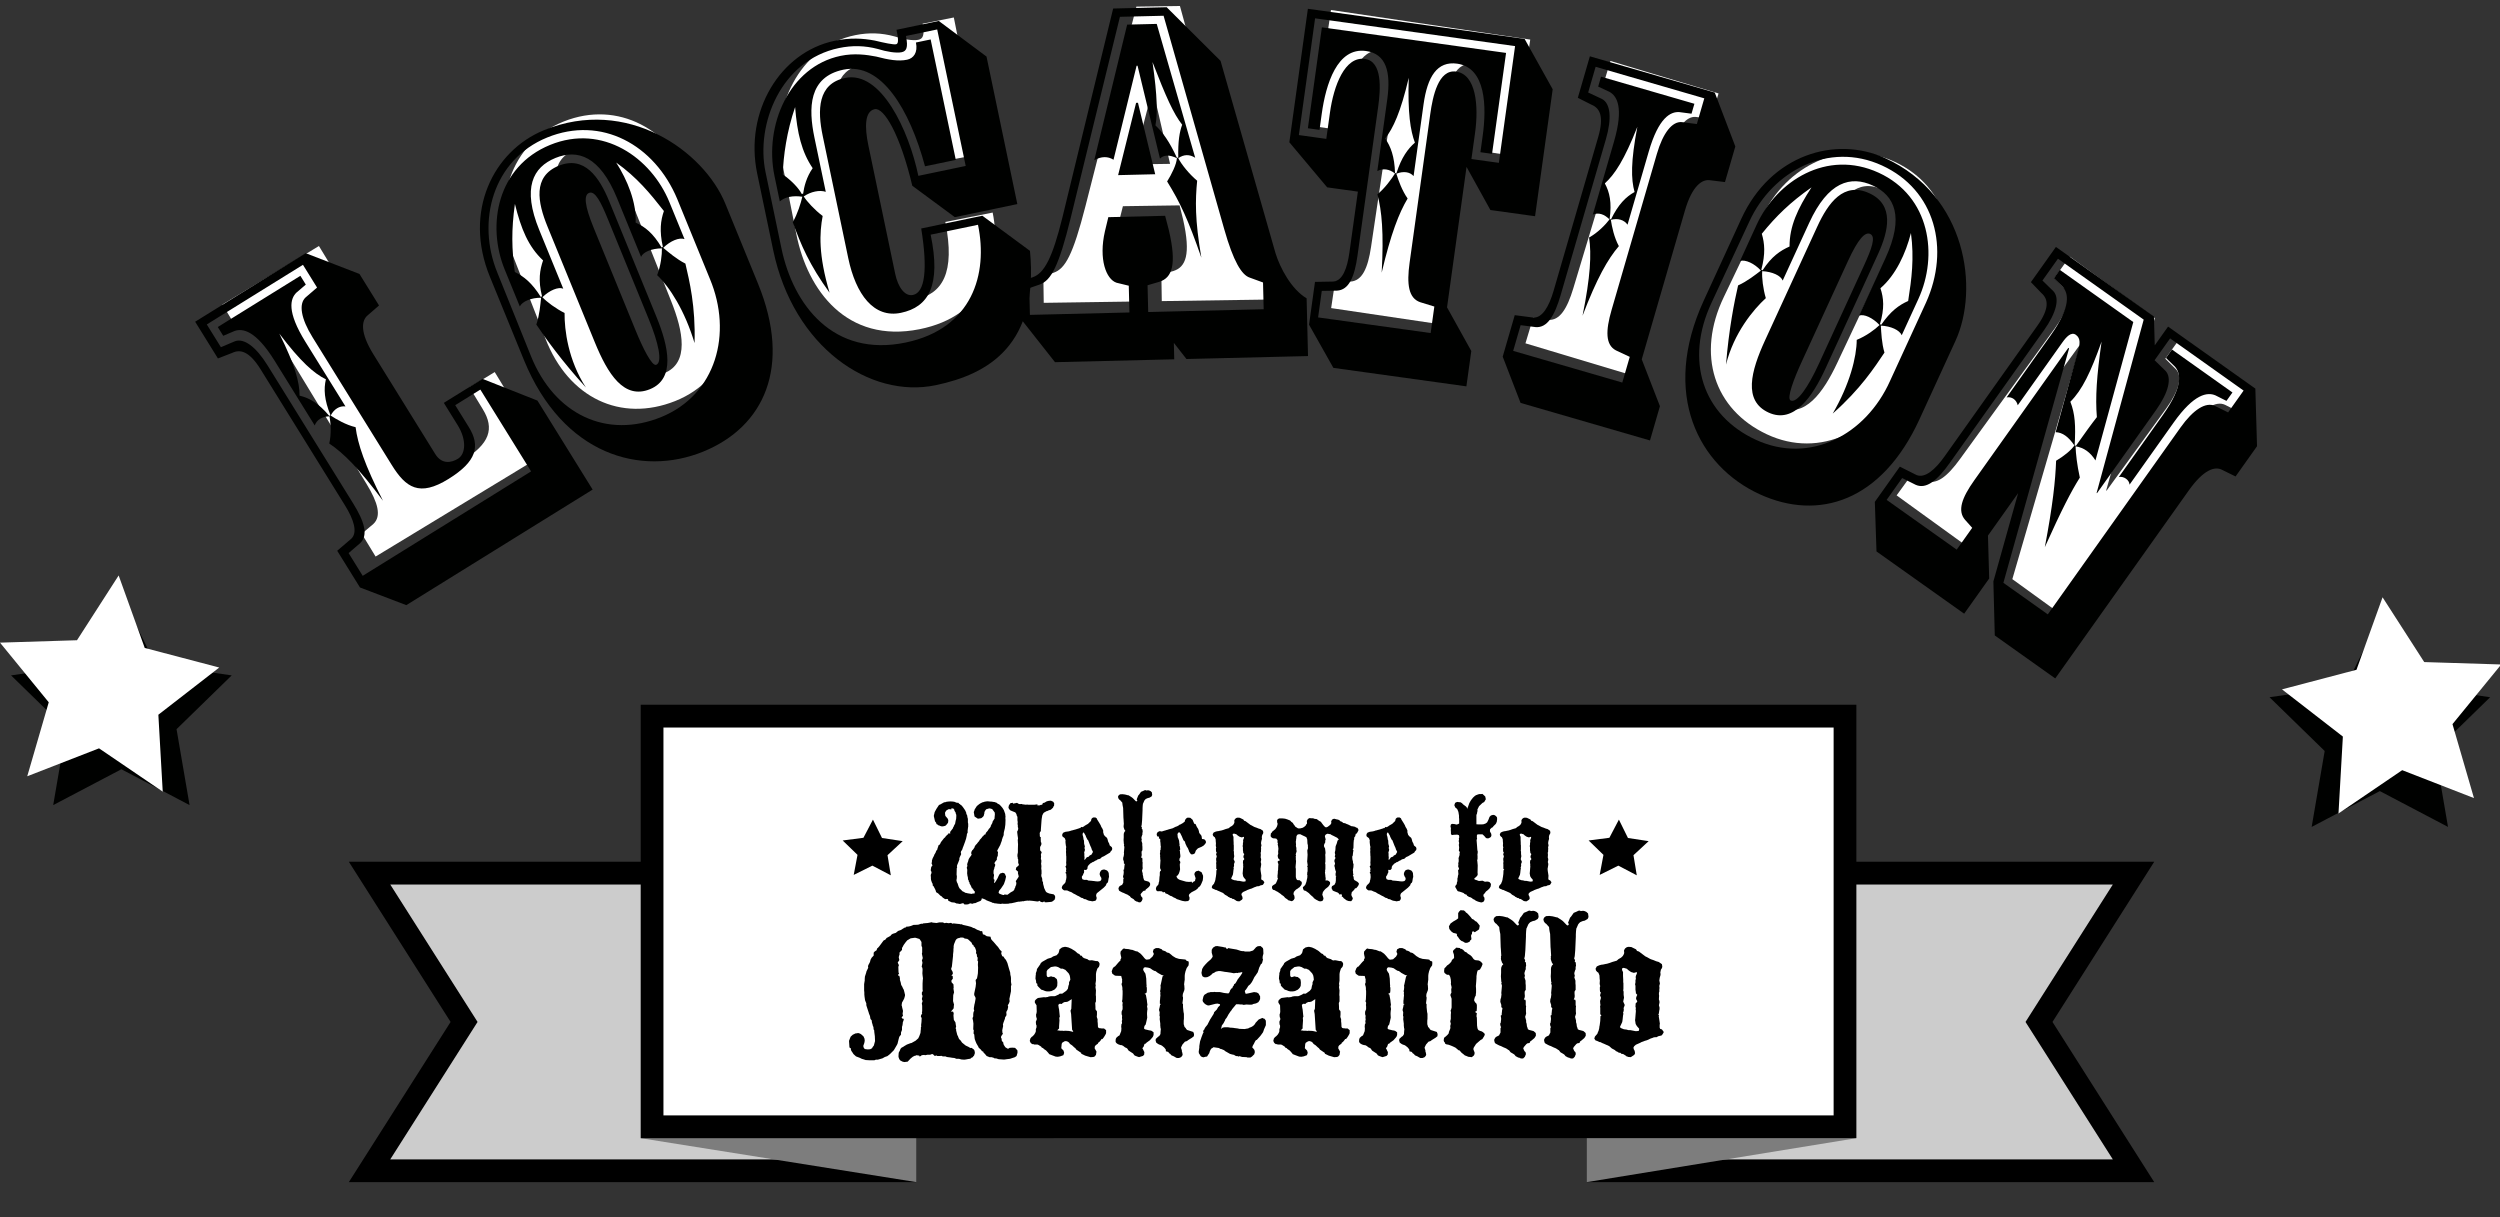 <?xml version="1.0" encoding="utf-8"?>
<!-- Generator: Adobe Illustrator 16.0.0, SVG Export Plug-In . SVG Version: 6.00 Build 0)  -->
<!DOCTYPE svg PUBLIC "-//W3C//DTD SVG 1.1//EN" "http://www.w3.org/Graphics/SVG/1.1/DTD/svg11.dtd">
<svg version="1.1" id="Capa_2" xmlns="http://www.w3.org/2000/svg" xmlns:xlink="http://www.w3.org/1999/xlink" x="0px" y="0px"
	 width="458px" height="223px" viewBox="0 0 458 223" enable-background="new 0 0 458 223" xml:space="preserve">
<rect x="0" y="0" width="458" height="223" fill="#333333" stroke="none"/>
<g>
	<g>
		<polygon fill="#CCCCCC" points="292.764,214.48 292.764,159.957 390.861,159.957 373.544,187.22 390.861,214.48 		"/>
		<path d="M387.07,162.042l-15.995,25.178l15.995,25.179h-92.225v-50.355L387.07,162.042 M394.656,157.873h-7.586h-92.225h-4.168
			v4.169v50.354v4.17h4.168h92.225h7.586l-4.068-6.404l-14.574-22.942l14.574-22.942L394.656,157.873L394.656,157.873z"/>
	</g>
	<g>
		<polygon fill="#CCCCCC" points="67.7,214.48 85.02,187.22 67.7,159.957 165.801,159.957 165.801,214.48 		"/>
		<path d="M163.717,162.042v50.354H71.494l15.995-25.178l-15.995-25.178L163.717,162.042 M167.886,157.873h-4.169H71.494h-7.587
			l4.069,6.404L82.55,187.22l-14.575,22.942l-4.069,6.404h7.587h92.223h4.169v-4.17v-50.354L167.886,157.873L167.886,157.873z"/>
	</g>
	<polygon fill="#7D7D7D" points="340.088,208.512 290.678,216.566 290.678,201.168 	"/>
	<polyline fill="#7D7D7D" points="117.375,208.512 167.886,201.168 167.886,216.566 	"/>
	<g>
		<rect x="119.459" y="131.197" fill="#FFFFFF" width="218.544" height="75.229"/>
		<path d="M335.92,133.281v71.062H121.544v-71.062H335.92 M340.088,129.113h-4.168H121.544h-4.168v4.168v71.062v4.169h4.168H335.92
			h4.168v-4.169v-71.062V129.113L340.088,129.113z"/>
	</g>
	<line fill="none" x1="167.886" y1="216.566" x2="117.375" y2="208.512"/>
	<g>
		<path d="M170.649,168.948l0.218,0.073l0.71,0.072l0.492-0.109h0.254h0.401l0.346,0.146l0.255-0.072l0.454,0.072l0.292-0.036
			l0.146-0.036l0.273,0.164l0.218-0.055l0.492,0.055l0.328,0.036h0.218l0.146,0.072h0.31l0.218,0.11l0.819,0.182l0.673,0.182
			l0.418,0.201l0.183,0.036l0.437,0.254l0.236,0.109l0.183,0.036l0.219,0.146h0.346l0.145,0.603h0.183l0.527,0.328l0.674,0.09
			l0.109,0.438l0.254,0.31l0.182,0.182l0.637,0.747l0.182,0.183l0.383,0.564l0.291,0.255l-0.072,0.418l0.182,0.474l0.237,0.072
			l0.182,0.311l0.255,0.291l0.109,0.219l0.164,0.347l0.292,1.038l0.218,0.709l0.036,0.419l0.073,0.292l0.037,0.291v0.711
			l0.091,0.562l-0.091,0.183v0.965l-0.292,1.421l0.036,0.309v0.184l-0.145,0.362l-0.146,0.237l-0.037,0.108l0.074,0.218
			l-0.109,0.527l-0.237,0.438l0.037,0.564l-0.073,0.146l-0.182,0.272l-0.036,0.254l-0.254,0.675l-0.11,0.363l0.036,0.311
			l-0.127,0.582l-0.036,0.2l0.036,0.438l0.091,0.183l-0.2,0.273l-0.146,0.254v0.218l0.109,0.165v0.146l0.037,0.254l0.273,0.309
			v0.146l0.073,0.254l0.292,0.455l0.418,0.256h0.146l0.218-0.146l0.492-0.035l0.51,0.035l0.418,0.438l0.037,0.348l-0.037,0.218
			l-0.145,0.492l-0.31,0.218l-0.892,0.292l-0.601,0.073l-0.364,0.055h-0.146h-0.182l-0.783-0.055l-0.455-0.146h-0.291l-0.165-0.108
			l-0.364-0.108H181.3l-0.546-0.219l-0.346-0.419l-0.218-0.183l-0.037-0.183l-0.254-0.108l-0.201-0.272l-0.4-0.364l-0.073-0.183
			l-0.347-0.601l-0.145-0.347l-0.145-0.401l-0.037-0.182l-0.072-0.711l-0.11-0.127v-0.326l0.037-0.256l-0.109-0.236l0.036-1.037
			l-0.073-0.564l-0.091-0.363l0.037-0.183l0.091-0.2v-0.438l0.036-0.272l0.036-0.146l0.11-0.183l-0.074-0.291v-0.165l0.109-0.69
			l0.074-0.273l0.145-0.817l-0.036-0.219l-0.218-0.42V182l0.254-1.202l0.073-0.653l-0.073-0.604l0.255-0.309l0.09-0.474l0.037-0.219
			l0.036-0.237l0.036-1.037l-0.036-0.453v-0.146l0.036-0.528l-0.109-0.146l0.036-0.545l-0.128-0.202l-0.036-0.399l-0.108-0.146
			l-0.036-0.165l0.036-0.29l-0.11-0.364l-0.109-0.273l-0.109-0.146l-0.146-0.11l-0.037-0.218l-0.199-0.091l-0.146-0.363
			l-0.564-0.529l-0.218-0.145l-0.255-0.037l-0.255-0.035l-0.091-0.108l-0.291-0.073h-0.328l-0.31,0.109h-0.145l-0.292,0.182
			l-0.165,0.219l-0.292,0.711l-0.073,0.346v0.291l-0.036,0.273v0.326l-0.073,0.639v0.256l-0.182,1.675l-0.036,0.31l-0.127,0.363
			l0.036,0.183l0.237,0.418l0.037,0.329l-0.273,0.418l0.237-0.035l0.036,0.51l-0.273,0.382l0.036,0.292l0.346,0.383l0.037,0.602
			l-0.037,0.183l0.109,0.674l-0.146,0.51l-0.036,1.093l0.182,0.672l-0.036,0.146l-0.036,0.51l-0.182,0.235l-0.31,0.364h0.382
			l0.11,0.272v0.146l-0.036,0.29l0.036,0.455l0.036,0.363l0.292,0.456l0.073,0.509l0.055,0.237l-0.092,0.328l0.092,0.218v0.2
			l0.218,0.856l0.109,0.145l0.037,0.145l0.146,0.349l0.145,0.182l0.165,0.146l0.254,0.382l0.401,0.327l0.273,0.219l0.509,0.237
			l0.237,0.146l0.183,0.072l0.217-0.036l0.146,0.184l0.2,0.109l0.109,0.182l0.073,0.31v0.219l-0.145,0.419l-0.146,0.146
			l-0.091,0.146l-0.255,0.108l-0.145,0.146l-0.11,0.035l-0.273,0.036l-0.182,0.035l-0.292,0.056l-0.31,0.036l-0.509-0.036
			l-0.456-0.127h-0.255H175.2l-0.347-0.146l-0.4-0.037l-0.2-0.035l-0.219-0.036l-0.564-0.072l-0.254-0.109h-0.292h-0.2l-0.254-0.109
			l-0.292,0.036h-0.454l-0.182-0.108l-0.146,0.072h-0.2l-0.292-0.309h-0.218l-0.273,0.109h-0.51l-0.419,0.09l-0.182-0.056
			l-0.455,0.056l-0.109,0.108l-0.255,0.146l-0.073-0.183l-0.527-0.073l-0.219,0.109h-0.109l-0.346,0.182l-0.401,0.328l-0.528,0.563
			l-0.601,0.073l-0.328-0.073l-0.418-0.218l-0.183-0.236l-0.145-0.4v-0.255l0.037-0.528l0.218-0.418l0.109-0.291l0.2-0.22
			l0.292-0.146l0.183-0.128l0.491-0.291l0.673-0.255l0.182-0.036l0.292-0.164l0.455-0.255l0.491-0.438l0.11-0.236l0.072-0.146
			l0.22-0.603l0.036-0.437l0.037-0.272v-0.146v-0.183l0.072-0.146l-0.036-0.236l0.073-0.582l0.036-0.748l-0.145-0.198l0.036-0.292
			l0.201-0.328l-0.055-0.235l0.055-0.146v-0.256v-0.781l-0.055-0.348v-0.146l0.091-0.183l0.036-0.219l-0.073-0.146l-0.054-0.2
			l0.127-0.547l-0.127-0.271v-0.363l0.164-0.274l-0.036-0.328v-1.036l0.036-0.638l0.037-0.31l-0.073-0.547l-0.036-0.383l0.036-0.638
			l-0.036-0.364l-0.127-0.182l0.09-0.491l0.037-0.184v-0.218l-0.091-0.2l0.054-0.218l0.109-0.293l-0.072-0.346l-0.091-0.474
			l0.054-0.199v-0.256v-0.673l-0.127-0.291v-0.237v-0.473l-0.292-0.455l-0.109-0.109l-0.254-0.073l-0.346-0.108l-0.182-0.036
			l-0.783,0.109l-0.146,0.072l-0.236,0.146l-0.255,0.146l-0.291,0.345l-0.383,0.528l-0.182,0.364l-0.109,0.146v0.381l-0.456,0.475
			v0.382l-0.073,0.183l-0.072,0.291l0.109,0.528l-0.109,0.183l-0.183,0.235l0.073,0.22l0.145,0.291l-0.109,0.31l0.037,1.002
			l0.109,0.327l-0.182,0.036l0.036,0.273h0.182l0.109,0.438v0.31l0.146,0.473l0.09,0.455l0.218,0.364l0.074,0.2l0.182,0.327
			l0.146,0.563l0.036,0.184l0.037,0.107v0.237l-0.146,0.511l-0.218,0.418l-0.182,0.327l-0.073,0.491l0.073,0.22l0.036,0.218
			l0.073,0.273l0.073,0.328l-0.073,0.527l0.073,0.363l-0.255,0.273l0.109,0.218l0.292,0.073l-0.037,0.256l-0.146,0.381v0.109
			l-0.036,0.292l-0.037,0.2l-0.072,0.218v0.563l-0.183,0.475v0.382l-0.164,0.22l-0.146,0.182l-0.109,0.384l-0.219,0.892l-0.11,0.219
			l-0.564,0.965l-0.673,0.674l-0.218,0.184l-0.31,0.235l-0.437,0.146l-0.455,0.256l-0.82,0.235h-0.364l-0.273,0.108H159.2
			l-0.602-0.035l-0.509-0.164L157.925,194l-0.218-0.109l-0.219-0.108l-0.492-0.183l-0.182-0.074l-0.455-0.418l-0.255-0.399
			l-0.109-0.146l-0.109-0.235v-0.255l-0.237-0.146l-0.036-0.146l-0.073-1.093l0.2-0.527l0.109-0.254l0.401-0.364l0.182-0.073
			l0.236-0.127l0.146-0.035h0.146l0.108-0.037h0.274l0.364,0.164l0.254,0.22l0.237,0.218l0.182,0.419l0.037,0.328l-0.037,0.291
			l-0.073,0.272l-0.145,0.4l0.036,0.273l0.218,0.328l0.564,0.072l0.438-0.037l0.346-0.183l0.109-0.218l0.219-0.274l0.218-0.819
			l-0.036-0.891l-0.109-0.818v-0.22l-0.109-0.201l-0.036-0.29v-0.146l-0.109-0.219l-0.073-0.31l-0.073-0.219l-0.036-0.146
			l-0.037-0.347l-0.201-0.219l-0.036-0.108l-0.073-0.455l-0.182-0.437l-0.037-0.146l-0.418-1.275l-0.036-0.146v-0.309l-0.219-0.547
			l-0.035-0.2l-0.074-0.511l-0.036-0.383v-0.219v-0.146l-0.037-0.382v-1.147l0.073-0.455l0.036-0.183v-0.29l0.037-0.455l0.218-0.675
			l0.073-0.291l0.091-0.184l0.219-0.453l-0.037-0.293l0.074-0.236l0.109-0.183l0.182-0.362l0.109-0.42l0.201-0.362l0.364-0.384
			v-0.527l0.146-0.184l0.2-0.146l0.183-0.108l0.036-0.108l0.073-0.237l0.145-0.107l0.255-0.293l0.783-1.056l0.31-0.146l0.254-0.327
			l0.219-0.109l0.492-0.272l0.073-0.146l0.146-0.109l0.164-0.108l0.582-0.183l0.418-0.346l0.528-0.183l0.327-0.219l0.401-0.236
			h0.164l0.146-0.183l0.182,0.037l0.382-0.073l0.254-0.074l0.456-0.183h0.254l0.601-0.034l0.546-0.183l0.165,0.035l0.218-0.092
			l0.856-0.072l0.146-0.037l0.218-0.035L170.649,168.948z"/>
		<path d="M195.027,173.465h0.218l0.492,0.108l0.564,0.255l0.673,0.418l0.473,0.419l0.273,0.108l0.218,0.291l0.255,0.037
			l0.109,0.219l0.273,0.201l0.674,0.218l0.182,0.146l0.255,0.072l0.145-0.037h0.236l0.364,0.074l0.346,0.072h0.292l0.219,0.164
			l0.145,0.254v0.291l-0.109,0.347l-0.292,0.329l-0.182,0.562l-0.036,0.183l-0.036,0.255v1.202l-0.091,0.601l0.055,0.254
			l-0.055,0.328l0.091,0.602l-0.036,0.855l0.036,0.236v0.929l-0.127,0.291l0.037,0.746v0.347l0.055,0.184l0.182,0.182l0.037,0.146
			v0.491l-0.037,0.438l0.073,0.234l0.073,0.184v0.455l0.036,0.254l0.036,0.71l0.109,0.183l0.219,0.073h0.163l0.183,0.036h0.182
			h0.255l0.382,0.311v0.51l-0.036,0.146l-0.146,0.272l-0.2,0.328l-0.292,0.383l-0.146-0.036l-0.109,0.182l-0.145,0.183l-0.165,0.184
			l-0.218,0.164l-0.036,0.146l-0.146,0.108l-0.254,0.183l-0.165,0.217l-0.037,0.311l0.037,0.146l0.109,0.146l0.201,0.418v-0.146
			l-0.109,0.69l-0.273,0.312l-0.218,0.07l-0.492,0.037l-0.51-0.146l-0.492-0.146l-0.254-0.128l-0.456-0.218v-0.146l-0.892-0.601
			l-0.182-0.256l-0.236-0.183l-0.364-0.346l-0.383-0.255l-0.182-0.254l-0.218-0.165l-0.328-0.109l-0.273,0.037l-0.438,0.273
			l-0.09,0.218l-0.073,0.782l0.418,0.438l0.11,0.418l-0.146,0.42l-0.601,0.219l-0.437,0.072l-0.383-0.035l-0.674-0.254l-0.51-0.201
			l-0.091-0.146l-0.254-0.291l-0.218-0.236l-0.383-0.254L191.074,192l-0.218-0.072l-0.109-0.182l-0.492-0.311l-0.182-0.073h-0.601
			l-0.145-0.072h-0.219l-0.273-0.219l-0.073-0.127l-0.109-0.255l0.109-0.438l0.218-0.273l0.165-0.108l0.291-0.291l0.218-0.347
			l0.11-0.291v-0.146v-0.234l0.126-0.364v-0.329l-0.09-0.198l-0.036-0.475l0.072-0.2l0.091-0.182v-0.293l-0.091-0.183l-0.036-0.454
			l0.036-0.109l0.055-0.183l0.036-0.271l-0.036-1.148l-0.309-0.491v-0.326l0.182-0.236l0.273-0.219l0.145-0.072l0.528-0.073
			l0.583-0.073l0.164,0.036l0.51-0.073l0.145-0.072l0.201-0.035l0.255-0.038h0.455h0.182l0.146-0.035l0.601-0.272l0.183-0.146h0.455
			l0.364-0.254l0.382-0.272l0.292-0.364l0.109-0.564l0.109-0.291v-0.183v-0.164l0.236-0.475l-0.055-0.49l-0.073-0.327l-0.182-0.347
			l-0.602-0.638l-0.254-0.108l-0.219-0.108h-0.345l-0.51-0.292l-0.382-0.109h-0.292l-0.638,0.109l-0.637,0.51l-0.146,0.272v0.364
			v0.383l0.11,0.255l0.182,0.071l0.455-0.145h0.146l0.146,0.072l0.346,0.037l0.473,0.383l0.036,0.145l0.037,0.146l0.036,0.363
			l-0.036,0.601l-0.182,0.347l-0.328,0.327l-0.527,0.257l-0.401,0.071h-0.455l-0.328-0.071l-0.343-0.147l-0.364-0.109l-0.492-0.491
			l-0.218-0.254v-0.22l-0.036-0.146l-0.165-0.073l-0.036-0.419l-0.109-0.418l0.036-0.547l0.036-0.183v-0.272l0.164-0.438l0.037-0.31
			l0.619-0.891l0.091-0.22l0.292-0.235l0.71-0.401l0.254-0.146l0.637-0.183l0.364-0.237l0.637-0.217l0.346-0.384l0.036-0.108
			l0.073-0.256l0.073-0.327l0.456-0.346L195.027,173.465z M196.337,183.04l-0.418,0.272l-0.292,0.182l-0.328,0.074h-0.236
			l-0.327,0.145l-0.236,0.219l-0.183-0.035h-0.219l-0.218,0.199l0.036,0.256l0.036,0.254l0.073,0.346l0.109,1.074l0.036,0.183
			l-0.109,0.274l0.037,0.438l-0.073,1.091v0.401l-0.346,0.346l0.309,0.035l0.218,0.037h0.455l0.219,0.035l0.219-0.035l0.709,0.035
			l0.383,0.074l0.437,0.108l-0.109-0.256l-0.109-0.146l-0.183-2.877l-0.109-0.601l0.145-0.364L196.337,183.04z"/>
		<path d="M211.775,173.682h0.492l0.583,0.237l0.128,0.183l0.254,0.072l0.292,0.11l0.273,0.218l0.219,0.036l0.182,0.071l0.346,0.273
			l0.292,0.256l0.564,0.344l0.601,0.185l1.074,0.108l0.218,0.072l0.037,0.146l0.419,0.146l0.036,0.272l-0.036,0.437l-0.346,0.491
			l-0.219,0.601l-0.109,0.476l-0.037,0.346v0.29v0.456L217,179.727l-0.073,0.602l0.038,0.22l0.035,0.601l-0.036,0.255l-0.273,0.71
			v0.146l-0.037,0.237l0.073,0.182v0.146v0.146l-0.109,0.855l0.109,0.108v0.563l0.092,0.894l0.073,0.346v0.291v0.455v0.146
			l-0.036,0.364v0.346v0.291l0.109,0.348l0.036,0.146l0.219,0.218l0.073,0.146l0.183,0.199l1.129,0.364l0.146,0.384l-0.036,0.399
			l-0.364,0.291l-0.382,0.235l-0.292,0.184l-0.236,0.182l-0.363,0.11l-0.456,0.526l-0.255,0.527l0.037,0.221l0.109,0.291v0.199
			l0.073,0.219l0.073,0.365l-0.073,0.235l-0.219,0.254l-0.363,0.146h-0.419l-0.218-0.108l-0.31-0.183l-0.254-0.11l-0.183-0.072
			l-0.236-0.271l-0.183-0.11l-0.182-0.254L213.6,192.6l-0.036-0.346l-0.292-0.364l-0.183-0.146l-0.145-0.126l-0.236-0.147
			l-0.328-0.107l-0.219-0.108l-0.346-0.256l-0.109-0.382l0.036-0.291l0.455-0.419l0.183-0.109l0.218-0.364v-0.164l0.037-0.474
			l0.036-0.31l-0.073-0.146v-0.146l-0.036-0.293v-0.383l-0.109-0.818l0.036-0.454l-0.073-0.146l0.036-0.675l-0.036-0.108
			l-0.073-0.219v-0.183l0.073-0.272l0.036-0.146l0.037-0.218l0.036-0.219l0.182-0.129l-0.218-0.035v-0.547l0.036-0.235l0.036-0.511
			l0.036-0.184l-0.036-0.382l0.036-0.183l-0.073-0.273l0.073-0.327l0.036-0.454l-0.036-0.219l0.073-0.292l0.236-1.092l0.073-0.327
			l0.219-0.146l-0.383-0.108l-0.292-0.164l-0.4-0.22l-0.237-0.183l-0.255-0.182h-0.145l-0.31-0.164l-0.473-0.328l-0.383-0.108
			l-0.564-0.073l-0.218,0.108l-0.109,0.256l0.036,0.199l0.182,0.329l0.164,0.217l0.073,0.273l0.036,0.219l0.073,0.474l0.036,0.946
			v0.109l0.036,0.146l-0.036,0.219l0.073,0.272v0.511l-0.036,0.346l-0.146,0.146l-0.237,0.108l0.237,0.146l0.036,0.2l0.146,0.783
			l0.036,0.364l0.036,0.254l0.038,0.272l-0.074,0.254l0.036,0.22l0.036,0.199v0.219l-0.036,0.146l-0.036,0.455v0.254l0.036,0.604
			l-0.182,0.817l-0.109,0.438l-0.201,0.236l-0.072,0.254v0.293l0.2,0.107l0.255,0.055l0.437,0.109l0.273,0.036l0.218,0.071
			l0.346,0.256v0.49l-0.127,0.33l-0.146,0.182l-0.4,0.454l-0.637,0.456l-0.109,0.146l-0.237,0.073l-0.182,0.527l-0.218,0.254
			l0.183,0.328l0.036,0.108l0.146,0.274l-0.036,0.472l-0.219,0.237l-0.71,0.219l-0.255-0.073l-0.383-0.146l-0.218-0.109
			l-0.254-0.346l-0.346-0.219l-0.473-0.311l-0.236-0.363l-0.145-0.108l-0.255-0.108l-0.346-0.273l-0.291-0.146h-0.183l-0.346-0.11
			l-0.145-0.072l-0.182-0.108l-0.183-0.183l-0.073-0.2l0.036-0.438l0.109-0.235l0.328-0.291l0.255-0.146l0.309-0.78l0.037-0.528
			l-0.037-0.255l0.037-0.455l0.109-0.182v-0.22l-0.037-0.182l0.073-0.312l-0.036-0.254v-0.236l0.036-0.146l-0.109-0.327v-0.454
			l0.183-0.474v-0.529c0-0.12-0.012-0.204-0.037-0.254l0.037-0.164v-0.292l-0.109-0.182l0.072-0.383l0.037-0.965v-0.601
			l-0.037-0.185v-0.326l-0.036-0.236l-0.036-0.146l-0.073-0.217v-0.146l0.036-0.146l0.073-0.164l-0.036-0.254l0.036-0.183
			l-0.182-0.711l-1.001-0.036l-0.164-0.036l-0.473-0.346l-0.109-0.437l0.218-0.565l0.219-0.254l0.145-0.035l0.237-0.272l0.218-0.257
			l0.254-0.291l0.346-0.346l-0.036-0.146l0.073-0.108l0.073-0.146v-0.164l-0.036-0.146l-0.037-0.146l-0.074-0.399l0.037-0.347
			l0.438-0.491l0.236-0.074l0.109,0.074l0.673,0.055l0.146,0.035l0.292,0.073l0.273,0.035l0.655,0.256h0.2l0.437,0.292l0.219,0.163
			l0.273,0.291l0.218,0.256l0.182,0.236l0.273,0.254l0.182,0.037l0.492-0.072l0.546-0.493l0.201-0.363l0.036-0.146l-0.164-0.383
			l0.127-0.438L211.775,173.682z"/>
		<path d="M223.026,173.318l0.183,0.035l0.911,0.146l0.145,0.072l0.182-0.036l0.109,0.071l0.219,0.273l0.273-0.199l0.292,0.072
			l1.202,0.201l0.783,0.254l0.254,0.036h0.254l0.237,0.073h0.437h0.455l0.601-0.183l0.33-0.347l0.217-0.254l0.311-0.184l0.51-0.035
			l0.42,0.362l0.072,0.237l0.036,0.782l-0.036,0.145l-0.072,0.257l-0.037,0.219v0.31l0.072,0.146l-0.145,0.563l-0.073,0.183
			L231,176.631l-0.328,0.673l-0.072,0.255l-0.183,0.564l-0.455,0.673l-0.146,0.185l-0.293,0.6l-0.201,0.363l-0.292,0.385
			l-0.345,0.29l-0.183,0.31l-0.219,0.327l-0.218,0.256v0.164l0.146,0.399l0.4-0.071l0.492-0.11l0.328-0.072l0.309-0.072l0.511,0.072
			l0.309,0.184l0.293,0.527v0.474l-0.109,0.272l-0.219,0.328l-0.42,0.219l-0.508,0.107l-0.165,0.092l-0.219,0.037h-0.255
			l-0.637-0.037l-0.218,0.037l-0.273,0.036l-0.254-0.073h-0.328l-0.273-0.037h-0.218h-0.292l-0.746,0.894l-0.074,0.146l-0.237,0.291
			l-0.4,0.602l-0.109,0.219l-0.201,0.346l-0.218,0.256l-0.037,0.145l-0.292,0.564l-0.31,0.419l-0.073,0.329l-0.109,0.326
			l0.254-0.219l0.201-0.074l0.218-0.033h0.637l0.255,0.033l0.109,0.037h0.182l0.455,0.036l0.182,0.036l0.601,0.073l0.292,0.071
			l0.983,0.037l0.364-0.073l0.255-0.035l0.346-0.183l0.145-0.037l0.218-0.107l0.273-0.184l0.292-0.311l0.073-0.182l0.601-0.637
			l0.674-0.291l0.184,0.107l0.182,0.036l0.236,0.291l0.036,0.237v0.654l-0.2,0.455l-0.146,0.327l-0.072,0.237l-0.109,0.291
			l-0.326,0.455l-0.164,0.219l-0.328,0.363l-0.31,0.346l-0.183,0.072l-0.182,0.292l-0.146,0.311l-0.273,0.474l-0.036,0.31
			l0.125,0.073l0.256,0.326l0.072,0.384l-0.109,0.399l-0.418,0.42l-0.291,0.182h-0.528l-0.182-0.072l-0.82-0.036l-0.455-0.146
			l-0.219,0.072l-0.218-0.107l-0.146,0.035l-0.237-0.108l-0.182-0.128l-0.364-0.073l-0.383-0.107l-0.637-0.364l-0.255-0.145
			l-0.182-0.166l-0.528-0.218h-0.109l-0.328-0.183l-0.983-0.146l-0.146,0.109l-0.254,0.146l-0.146,0.218l-0.127,0.272l-0.109,0.364
			l-0.109,0.146l-0.292,0.455l-0.273,0.035l-0.401,0.109l-0.254-0.073l-0.201-0.108l-0.109-0.146l-0.11-0.201l-0.145-0.219
			l-0.036-0.291l0.109-0.746v-0.272l0.146-0.893l0.182-0.511l0.036-0.127l0.31-0.819l0.109-0.146l-0.073-0.182l0.073-0.256
			l0.145-0.127l0.074-0.219l0.146-0.217l0.345-0.42l0.109-0.219l0.364-0.711l0.674-1.072l0.072-0.273l0.128-0.146l0.364-0.363
			l0.255-0.454l0.31-0.291l0.036-0.22l-0.455-0.127l-0.364,0.037l-1.238,0.31l-0.292-0.037l-0.418-0.236l-0.364-0.399l-0.073-0.291
			l0.109-0.493l0.073-0.254l0.146-0.236l0.11-0.073l0.528-0.328l0.255-0.035l0.236-0.073h0.546l0.109-0.035l0.31,0.035h0.109h0.291
			h0.346l0.364,0.073l0.31,0.072l0.218,0.036l0.673,0.073l0.219-0.254l0.073-0.273l0.109-0.146l0.073-0.185l0.237-0.107l0.109-0.311
			l0.145-0.146l0.074-0.255l0.254-0.182l0.273-0.455l0.109-0.22l0.564-0.745l0.292-0.455v-0.184l-0.492,0.109h-0.183l-0.182,0.072
			l-0.219-0.035l-0.455,0.071l-0.564-0.108l-0.71-0.107l-0.363-0.038l-0.383-0.071l-0.437-0.072h-0.382l-0.474,0.108l-0.273,0.183
			l-0.327,0.146l-0.218,0.236l-0.346,0.255l-0.401,0.182l-0.383,0.036l-0.218-0.036l-0.255-0.145l-0.109-0.221l-0.092-0.418
			l0.128-0.711l0.254-0.436l0.328-0.383l0.419-0.438l0.602-0.526l0.254-0.348l0.073-0.183l-0.073-0.29l-0.109-0.383v-0.512
			l0.109-0.199l0.146-0.219l0.419-0.256L223.026,173.318z"/>
		<path d="M239.646,173.465h0.219l0.492,0.108l0.563,0.255l0.673,0.418l0.475,0.419l0.272,0.108l0.22,0.291l0.254,0.037l0.108,0.219
			l0.272,0.201l0.674,0.218l0.183,0.146l0.255,0.072l0.146-0.037h0.236l0.362,0.074l0.347,0.072h0.291l0.22,0.164l0.146,0.254v0.291
			l-0.109,0.347l-0.291,0.329l-0.182,0.562l-0.037,0.183l-0.035,0.255v1.202l-0.092,0.601l0.055,0.254l-0.055,0.328l0.092,0.602
			l-0.037,0.855l0.037,0.236v0.929l-0.129,0.291l0.037,0.746v0.347l0.055,0.184l0.184,0.182l0.036,0.146v0.491l-0.036,0.438
			l0.072,0.234l0.072,0.184v0.455l0.037,0.254l0.035,0.71l0.109,0.183l0.219,0.073h0.164l0.182,0.036h0.184h0.255l0.383,0.311v0.51
			l-0.036,0.146l-0.146,0.272l-0.2,0.328l-0.291,0.383l-0.146-0.036l-0.109,0.182l-0.146,0.183l-0.164,0.184l-0.217,0.164
			l-0.037,0.146l-0.146,0.108l-0.254,0.183l-0.165,0.217l-0.035,0.311l0.035,0.146l0.108,0.146l0.2,0.418v-0.146l-0.108,0.69
			l-0.272,0.312l-0.219,0.07l-0.492,0.037l-0.51-0.146l-0.491-0.146l-0.255-0.128l-0.455-0.218v-0.146l-0.892-0.601l-0.183-0.256
			l-0.237-0.183l-0.363-0.346l-0.383-0.255l-0.183-0.254l-0.219-0.165l-0.327-0.109l-0.273,0.037l-0.437,0.273l-0.092,0.218
			l-0.072,0.782l0.418,0.438l0.109,0.418l-0.146,0.42l-0.602,0.219l-0.438,0.072l-0.384-0.035l-0.672-0.254l-0.511-0.201
			l-0.092-0.146l-0.254-0.291l-0.219-0.236l-0.384-0.254L235.691,192l-0.219-0.072l-0.109-0.182l-0.49-0.311l-0.184-0.073h-0.601
			l-0.146-0.072h-0.219l-0.273-0.219l-0.073-0.127l-0.108-0.255l0.108-0.438l0.22-0.273l0.164-0.108l0.291-0.291l0.219-0.347
			l0.108-0.291v-0.146v-0.234l0.128-0.364v-0.329l-0.091-0.198l-0.037-0.475l0.073-0.2l0.091-0.182v-0.293l-0.091-0.183
			l-0.036-0.454l0.036-0.109l0.055-0.183l0.036-0.271l-0.036-1.148l-0.31-0.491v-0.326l0.182-0.236l0.272-0.219l0.146-0.072
			l0.528-0.073l0.582-0.073l0.164,0.036l0.51-0.073l0.146-0.072l0.201-0.035l0.254-0.038h0.455h0.182l0.146-0.035l0.602-0.272
			l0.182-0.146h0.455l0.363-0.254l0.384-0.272l0.291-0.364l0.108-0.564l0.108-0.291v-0.183v-0.164l0.237-0.475l-0.055-0.49
			l-0.072-0.327l-0.184-0.347l-0.601-0.638l-0.255-0.108l-0.219-0.108h-0.347l-0.51-0.292l-0.382-0.109h-0.29l-0.638,0.109
			l-0.639,0.51l-0.145,0.272v0.364v0.383l0.109,0.255l0.182,0.071l0.455-0.145h0.146l0.146,0.072l0.347,0.037l0.474,0.383
			l0.036,0.145l0.036,0.146l0.036,0.363l-0.036,0.601l-0.184,0.347l-0.327,0.327l-0.527,0.257l-0.399,0.071h-0.457l-0.326-0.071
			l-0.346-0.147l-0.363-0.109l-0.491-0.491l-0.22-0.254v-0.22l-0.035-0.146l-0.165-0.073l-0.035-0.419l-0.11-0.418l0.037-0.547
			l0.036-0.183v-0.272l0.164-0.438l0.036-0.31l0.619-0.891l0.091-0.22l0.292-0.235l0.71-0.401l0.254-0.146l0.638-0.183l0.364-0.237
			l0.638-0.217l0.346-0.384l0.037-0.108l0.072-0.256l0.072-0.327l0.455-0.346L239.646,173.465z M240.958,183.04l-0.419,0.272
			l-0.291,0.182l-0.328,0.074h-0.236l-0.326,0.145l-0.237,0.219l-0.183-0.035h-0.219l-0.219,0.199l0.036,0.256l0.036,0.254
			l0.072,0.346l0.109,1.074l0.036,0.183l-0.108,0.274l0.036,0.438l-0.073,1.091v0.401l-0.346,0.346l0.311,0.035l0.218,0.037h0.455
			l0.219,0.035l0.218-0.035l0.711,0.035l0.383,0.074l0.438,0.108l-0.109-0.256l-0.108-0.146l-0.183-2.877l-0.109-0.601l0.146-0.364
			L240.958,183.04z"/>
		<path d="M256.396,173.682h0.492l0.582,0.237l0.127,0.183l0.256,0.072l0.291,0.11l0.272,0.218l0.218,0.036l0.184,0.071l0.346,0.273
			l0.291,0.256l0.564,0.344l0.601,0.185l1.075,0.108l0.218,0.072l0.036,0.146l0.419,0.146l0.036,0.272l-0.036,0.437l-0.347,0.491
			l-0.219,0.601l-0.107,0.476l-0.037,0.346v0.29v0.456l-0.036,0.218l-0.073,0.602l0.037,0.22l0.035,0.601l-0.036,0.254l-0.272,0.711
			v0.146l-0.037,0.237l0.074,0.182v0.146v0.146l-0.109,0.855l0.109,0.108v0.563l0.09,0.894l0.074,0.346v0.291v0.455v0.146
			l-0.037,0.364v0.346v0.291l0.109,0.348l0.035,0.146l0.219,0.218l0.073,0.146l0.183,0.199l1.129,0.364l0.146,0.384l-0.035,0.399
			l-0.364,0.291l-0.383,0.235l-0.291,0.184l-0.236,0.182l-0.363,0.11l-0.455,0.526l-0.256,0.527l0.037,0.221l0.108,0.291v0.199
			l0.073,0.219l0.072,0.365l-0.072,0.235l-0.219,0.254l-0.363,0.146h-0.419l-0.22-0.108l-0.31-0.183l-0.254-0.11l-0.183-0.072
			l-0.237-0.271l-0.183-0.11l-0.183-0.254l-0.419-0.11l-0.035-0.345l-0.291-0.364l-0.184-0.146l-0.146-0.126l-0.234-0.147
			l-0.328-0.107l-0.219-0.108l-0.348-0.254l-0.109-0.383l0.035-0.292l0.455-0.419l0.184-0.109l0.219-0.362v-0.164l0.036-0.475
			l0.036-0.309l-0.072-0.146v-0.146l-0.037-0.291v-0.381l-0.109-0.82l0.037-0.454l-0.074-0.146l0.037-0.675l-0.037-0.11
			l-0.071-0.217v-0.183l0.071-0.272l0.037-0.146l0.037-0.218l0.035-0.221l0.184-0.127l-0.219-0.035v-0.547l0.035-0.235l0.037-0.511
			l0.035-0.183l-0.035-0.383l0.035-0.183l-0.072-0.272l0.072-0.328l0.036-0.455l-0.036-0.219l0.073-0.291l0.235-1.092l0.074-0.327
			l0.219-0.146l-0.383-0.108l-0.291-0.164l-0.401-0.218l-0.236-0.183l-0.254-0.183h-0.146l-0.311-0.165l-0.473-0.327l-0.383-0.109
			l-0.563-0.072l-0.219,0.109l-0.109,0.254l0.036,0.2l0.182,0.329l0.166,0.219l0.071,0.271l0.036,0.219l0.072,0.475l0.037,0.945
			v0.11l0.035,0.144l-0.035,0.219l0.072,0.273v0.51l-0.035,0.346l-0.146,0.146l-0.236,0.108l0.236,0.146l0.036,0.2l0.146,0.783
			l0.036,0.362l0.036,0.256l0.036,0.272l-0.073,0.255l0.036,0.219l0.037,0.199v0.219l-0.037,0.146l-0.036,0.456v0.254l0.036,0.601
			l-0.183,0.819l-0.107,0.438l-0.201,0.236l-0.072,0.254v0.291l0.201,0.109l0.254,0.055l0.437,0.109l0.274,0.037l0.217,0.07
			l0.347,0.256v0.492l-0.127,0.328l-0.146,0.182l-0.4,0.455l-0.639,0.455l-0.108,0.146l-0.235,0.072l-0.184,0.526l-0.219,0.257
			l0.183,0.327l0.036,0.109l0.146,0.273l-0.035,0.472l-0.219,0.236l-0.712,0.22l-0.254-0.073l-0.383-0.146l-0.22-0.108l-0.254-0.346
			l-0.346-0.22l-0.474-0.309l-0.237-0.363l-0.145-0.109l-0.256-0.109l-0.346-0.272l-0.291-0.146h-0.183l-0.347-0.109l-0.146-0.073
			l-0.183-0.108l-0.182-0.183l-0.074-0.201l0.037-0.437l0.108-0.236l0.327-0.291l0.255-0.146l0.31-0.781l0.037-0.526l-0.037-0.256
			l0.037-0.455l0.108-0.183v-0.219l-0.036-0.182l0.073-0.312l-0.037-0.254v-0.234l0.037-0.147l-0.109-0.325v-0.455l0.183-0.474
			v-0.528c0-0.121-0.012-0.205-0.037-0.255l0.037-0.165v-0.289l-0.109-0.184l0.072-0.382l0.037-0.966v-0.602l-0.037-0.183v-0.327
			l-0.035-0.236l-0.036-0.146l-0.073-0.218v-0.146l0.037-0.145l0.072-0.166l-0.036-0.254l0.036-0.182l-0.184-0.711l-1-0.035
			l-0.164-0.037l-0.474-0.346l-0.108-0.438l0.219-0.563l0.218-0.255l0.146-0.035l0.236-0.273l0.219-0.256l0.254-0.291l0.347-0.346
			l-0.036-0.146l0.074-0.108l0.07-0.146v-0.164l-0.035-0.146l-0.035-0.146l-0.073-0.399l0.036-0.347l0.438-0.491l0.236-0.073
			l0.107,0.073l0.675,0.056l0.146,0.036l0.291,0.073l0.273,0.035l0.656,0.255h0.199l0.438,0.291l0.219,0.165l0.271,0.291l0.22,0.255
			l0.183,0.237l0.272,0.254l0.183,0.035l0.491-0.071l0.546-0.493l0.201-0.362l0.036-0.146l-0.164-0.383l0.127-0.437L256.396,173.682
			z"/>
		<path d="M266.756,173.607l0.383,0.039l0.327,0.035l0.109,0.146h0.182l0.312,0.2l0.291,0.326l0.183,0.073l0.164,0.074l0.183,0.199
			l0.473,0.293l0.273,0.254l0.327,0.454l0.255,0.184l0.235,0.035l0.401,0.036l0.199,0.073l0.293,0.201l0.254,0.326v0.108
			l-0.183,0.456l-0.291,0.51l-0.2,0.073l-0.219,0.09l-0.109,0.364l-0.107,0.674v0.109v0.218l-0.038,0.601l-0.072,0.893l0.036,0.527
			v0.221v0.418l-0.036,0.291l-0.036,0.347l-0.127,0.146l-0.145,0.512v0.199l0.199,0.363l0.146,0.073l0.146,0.346v0.548l-0.037,0.562
			l-0.309,0.182l0.346,0.237l-0.037,0.255l-0.034,0.291l0.071,0.273l0.037,1.455l0.072,0.475l0.072,0.182l0.109,0.165l0.311,0.146
			l0.255,0.072l0.255,0.146l0.2,0.184l0.146,0.162l-0.037,0.221l-0.107,0.218l-0.311,0.491l-0.328,0.183l-0.383,0.328l-0.437,0.382
			l-0.383,0.602l-0.072,0.146l-0.036,0.219l0.108,0.312l0.108,0.254v0.292l-0.108,0.271l-0.399,0.328l-0.638-0.071l-0.347-0.146
			l-0.291-0.109l-0.184-0.162l-0.418-0.33l-0.363-0.418l-0.184-0.035l-0.562-0.474l-0.492-0.237l-0.746-0.291l-0.184-0.035
			l-0.219-0.037l-0.236-0.108L264.7,191l-0.146-0.163l-0.072-0.255l0.072-0.455l0.272-0.218l0.328-0.292l0.255-0.311l0.035-0.255
			l0.164-0.399l0.074-0.164l0.035-0.256l-0.035-0.254l0.107-0.418l-0.107-0.438l0.107-0.456v-0.746l0.036-0.455l-0.071-0.328
			l0.108-0.254l0.073-0.31v-0.473v-0.748v-0.383l-0.073-0.218l-0.146-0.419l0.037-0.219l0.145-0.254l-0.035-0.604l0.072-0.361
			l-0.037-0.201l-0.108-0.438l0.036-0.199l-0.036-0.584l-0.108-0.49l-0.127-0.254l-0.109-0.146h-0.291l-0.219-0.092l-0.164-0.145
			l-0.146-0.109l-0.072-0.327l0.072-0.528l0.273-0.255l0.219-0.272l0.145-0.072l0.383-0.329l0.256-0.31l0.072-0.219l0.184-0.219
			l0.199-0.146l0.037-0.164l-0.037-0.508l-0.163-0.492v-0.184l0.163-0.218l0.291-0.237L266.756,173.607z M267.574,166.746
			l0.419,0.036h0.183l0.29,0.237l0.11,0.182l0.128,0.035l0.254,0.256l0.474,0.527l0.164,0.219l0.108,0.146h0.146l0.455,0.384
			l0.182,0.072l0.291,0.327l0.312,0.419l-0.128,0.673l-0.783,0.528l-0.326-0.2l-0.146,0.146l-0.037,0.164v0.183l-0.108,0.146
			l-0.072,0.217l0.072,0.494l-0.035,0.219l-0.166,0.107l-0.146,0.272l-0.437,0.183h-0.383l-0.4-0.254l-0.237-0.072l-0.291-0.236
			l-0.218-0.291l-0.165-0.256l-0.183-0.164l0.037-0.183l-0.109-0.218l-0.602-0.146l-0.146-0.107l-0.22-0.165l-0.346-0.437
			l-0.072-0.491l0.31-0.528l0.511-0.364l0.563-0.327l0.31-0.236v-0.965l0.184-0.291L267.574,166.746z"/>
		<path d="M280.301,166.818l0.145,0.092l0.438-0.055l0.273,0.055l0.328,0.146l0.31,0.29l0.036,0.292l0.036,0.2v0.183l-0.146,0.326
			l-0.527,0.312l-0.184,0.036l-0.271,0.072l-0.402,0.184l-0.182,0.182l-0.163,0.2l-0.294,0.674l-0.071,0.146v0.146l-0.036,0.256
			l-0.035,0.638v0.418l-0.109,2.457l-0.092,1.076l-0.037,0.182l-0.072,0.271l0.165,0.292l-0.056,0.292l0.201,0.164v0.254
			l0.035,0.293l-0.072,0.272v0.399l-0.109,0.237l-0.127,0.438v0.218l0.072,0.201v0.145l-0.072,0.256l0.199,0.602v0.49l0.037,0.364
			v0.855l-0.109,0.108l-0.092,0.2v0.363l0.037,0.42l-0.037,0.29l-0.146,0.364l0.272,0.036l0.072,0.236v0.256v0.491l0.073,0.254
			l-0.034,0.184v0.745l0.034,0.346l-0.073,0.292l-0.107,0.329l0.072,0.271l0.108,0.399v0.31l0.074,0.219l0.034,0.184l0.037,0.347
			l0.109,0.291l0.072,0.255l0.236,0.127l0.818,0.219l0.364,0.328l0.036,0.146v0.383l-0.254,0.4l-0.528,0.454l-0.256,0.184
			l-0.108,0.271l-0.418,0.074l-0.184,0.146l-0.454,0.526l-0.11,0.256l0.221,0.492l0.199,0.182l0.074,0.363l-0.201,0.492
			l-0.293,0.291l-0.254,0.035l-0.346-0.072l-0.146-0.108h-0.182l-0.109-0.073l-0.347-0.183l-0.254-0.31l-0.292-0.183l-0.382-0.219
			l-0.146-0.183l-0.146-0.201l-0.109-0.035l-0.418-0.291l-0.529-0.219l-0.399-0.199l-0.31-0.11l-0.291-0.146L274,191.179
			l-0.127-0.108l-0.073-0.2l-0.073-0.364l0.184-0.383l0.201-0.182l0.145-0.073l0.364-0.183l0.272-0.527v-0.782l0.109-0.219
			l-0.109-0.183l-0.035-0.236l-0.037-0.184l0.109-0.182l0.072-0.602v-0.254l-0.072-0.455l0.184-0.11v-0.254l0.035-0.273l0.035-0.401
			l0.073-0.217l-0.073-0.201l-0.145-0.072v-0.438l-0.184-0.563l0.037-0.456l0.108-0.327l0.072-0.601l-0.035-0.22l0.073-0.817
			l0.035-0.42v-0.183l-0.108-0.327l0.073-0.199l-0.073-0.146l-0.073-0.965l0.036-0.639v-0.438v-0.273l0.035-0.291l0.146-0.346
			l0.219-0.219l-0.219-0.292l-0.183-0.526l-0.036-0.291l0.036-0.164l-0.036-0.146l0.072-0.185L275,174.536l-0.036-0.619
			l-0.036-0.419l-0.072-2.385l-0.109-0.527l-0.055-0.363l-0.035-0.384l-0.512-0.582l-0.236-0.164l-0.219-0.327l-0.072-0.384
			l0.183-0.327l0.31-0.219l0.582-0.036l0.603,0.072l0.31,0.074l0.4,0.108h0.146l0.672,0.418l0.348,0.256l0.219,0.219l0.399,0.419
			l0.2,0.182l0.219-0.073l0.072-0.183l-0.146-0.235l0.364-0.929l0.199-0.219l0.474-0.674l0.528-0.218l0.328-0.164L280.301,166.818z"
			/>
		<path d="M289.439,166.818l0.146,0.092l0.437-0.055l0.272,0.055l0.328,0.146l0.31,0.29l0.037,0.292l0.036,0.2v0.183l-0.146,0.326
			l-0.528,0.312l-0.183,0.036l-0.273,0.072l-0.4,0.184l-0.182,0.182l-0.164,0.2l-0.292,0.674l-0.073,0.146v0.146l-0.035,0.256
			l-0.037,0.638v0.418l-0.108,2.457l-0.09,1.076l-0.038,0.182l-0.072,0.271l0.164,0.292l-0.054,0.292l0.198,0.164v0.254l0.037,0.293
			l-0.074,0.272v0.399l-0.108,0.237l-0.127,0.438v0.218l0.074,0.201v0.145l-0.074,0.256l0.201,0.602v0.49l0.034,0.364v0.855
			l-0.108,0.108l-0.091,0.2v0.363l0.035,0.42l-0.035,0.29l-0.145,0.364l0.271,0.036l0.072,0.236v0.256v0.491l0.072,0.254
			l-0.035,0.184v0.745l0.035,0.346l-0.072,0.292l-0.108,0.329l0.073,0.271l0.107,0.399v0.31l0.073,0.219l0.037,0.184l0.035,0.347
			l0.108,0.291l0.074,0.255l0.236,0.127l0.818,0.219l0.363,0.328l0.036,0.146v0.383l-0.254,0.4l-0.528,0.454l-0.254,0.184
			l-0.109,0.271l-0.418,0.074l-0.184,0.146l-0.453,0.526l-0.111,0.256l0.22,0.492l0.2,0.182l0.072,0.363l-0.199,0.492l-0.293,0.291
			l-0.254,0.035l-0.346-0.072l-0.146-0.108h-0.182l-0.109-0.073l-0.346-0.183l-0.256-0.31l-0.291-0.183l-0.383-0.219l-0.146-0.183
			l-0.146-0.201l-0.108-0.035l-0.42-0.291l-0.527-0.219l-0.4-0.199l-0.311-0.11l-0.291-0.146l-0.399-0.219l-0.128-0.109
			l-0.072-0.199l-0.072-0.364l0.183-0.383l0.2-0.183l0.146-0.072l0.363-0.182l0.273-0.528v-0.782l0.107-0.219l-0.107-0.184
			l-0.038-0.235l-0.035-0.184l0.108-0.182l0.072-0.603v-0.254l-0.072-0.455l0.184-0.109v-0.254l0.035-0.273l0.035-0.4l0.074-0.219
			l-0.074-0.201l-0.146-0.071v-0.438l-0.183-0.563l0.037-0.456l0.109-0.327l0.072-0.6l-0.037-0.221l0.074-0.818l0.035-0.418v-0.184
			l-0.109-0.326l0.074-0.201l-0.074-0.146l-0.072-0.965l0.037-0.638v-0.438v-0.272l0.035-0.291l0.146-0.347l0.219-0.219
			l-0.219-0.292l-0.184-0.527l-0.035-0.291l0.035-0.164l-0.035-0.145l0.072-0.184l-0.035-0.527l-0.037-0.619l-0.037-0.419
			l-0.072-2.385l-0.108-0.527l-0.055-0.364l-0.035-0.383l-0.511-0.582l-0.236-0.164l-0.219-0.328l-0.072-0.383l0.182-0.326
			l0.311-0.22l0.582-0.036l0.602,0.072l0.311,0.074l0.4,0.107h0.146l0.673,0.42l0.348,0.256l0.217,0.218l0.4,0.419l0.2,0.182
			l0.22-0.072l0.072-0.184l-0.145-0.234l0.362-0.93l0.199-0.219l0.476-0.674l0.526-0.219l0.328-0.164L289.439,166.818z"/>
		<path d="M298.27,173.465h0.199l0.4,0.035l0.855,0.419l0.182,0.291l0.347,0.108l1.183,0.893l0.312,0.146l0.546,0.309l0.164,0.073
			l0.219,0.073l0.219,0.072l0.527,0.219l0.455,0.127l0.582,0.4l0.073,0.419l-0.036,0.22l-0.109,0.219l-0.109,0.145l-0.108,0.527
			l0.036,0.22v0.235l-0.146,0.51l-0.072,0.492l0.109,0.564l-0.109,0.399v0.183l0.037,0.236l-0.037,0.184v0.49l-0.072,0.182v0.33
			l0.036,0.235l-0.036,0.437v0.293l0.072,0.162l0.037,0.293l-0.037,0.219l-0.072,0.345l0.109,0.401v0.31l-0.037,0.183l-0.108,0.709
			l-0.091,0.146l0.163,0.107l-0.072,0.146l0.146,0.947l0.074,0.511l-0.074,0.108l0.037,0.236l-0.037,0.183l0.109,0.327l0.327,0.108
			l0.312,0.419v0.146l-0.166,0.271l-0.146,0.219l-0.146,0.071l-0.491,0.11l-0.146,0.072l-0.183,0.108h-0.255l-0.273,0.037
			l-0.254,0.108l-0.292,0.092l-0.71,0.327l-0.383,0.108l-0.674,0.256l-0.145,0.092l-0.82,0.363l-0.291,0.254l-0.146,0.236
			l0.036,0.292l0.184,0.347l0.072,0.437l-0.146,0.292l-0.637,0.418l-0.455-0.036l-0.183-0.073l-0.146-0.035l-0.109-0.109
			l-0.492-0.309l-0.4-0.073l-0.072-0.146l-0.311-0.036l-0.145-0.072l-0.146-0.109l-0.272-0.107l-0.146-0.166l-0.602-0.326
			l-0.473-0.42l-0.965-0.437l-0.273-0.108l-0.219-0.11l-0.183-0.091h-0.146l-0.455-0.219l-0.256-0.074l-0.235-0.325l0.108-0.384
			l0.455-0.527l0.072-0.219l0.146-0.327l0.109-0.419l0.055-0.438l0.035-0.108l0.109-0.839l0.036-0.854l0.183-0.146l-0.219-0.219
			v-0.527v-0.475v-0.164l-0.035-0.219l0.072-0.327l-0.037-0.2l-0.035-0.51l0.146-0.492v-0.219l-0.146-0.254l0.035-0.236l0.109-0.363
			l-0.146-0.146l-0.035-0.346v-0.146v-0.346l0.072-0.182l-0.072-0.221l-0.037-0.254l0.037-0.563l-0.037-0.291l-0.035-0.638
			l-0.2-0.492l-0.22-0.146l-0.217-0.254l-0.074-0.311l0.037-0.108l0.107-0.183l0.074-0.146l0.436-0.2l0.385-0.108l0.326-0.037
			l0.492-0.108l0.219-0.035l0.49-0.146l0.492-0.182l0.818-0.237l0.328-0.292l0.455-0.254l0.328-0.311l0.184-0.328l0.072-0.236
			l-0.037-0.4l0.037-0.146l0.162-0.273l0.293-0.218L298.27,173.465z M297.449,177.305l-0.291,0.11v0.218l0.035,0.164l0.146,0.291
			v0.71l0.036,0.675v0.473l0.036,0.164v0.109v0.182v0.365v0.199v0.182l-0.036,0.293l0.073,0.235v0.582l0.035,0.237l0.037,0.292
			l-0.073,0.327l-0.073,0.383l0.256,0.564v0.145l-0.184,0.473l0.037,0.274l-0.037,0.29l-0.108,0.311l0.073,0.146l-0.073,0.363
			l-0.073,0.711l-0.072,0.455l-0.146,0.326l-0.199,0.42l-0.074,0.183l0.164,0.182l0.547,0.22l0.236,0.035h0.146l0.473,0.129h0.348
			l0.182,0.035l0.746,0.146h0.219l0.382-0.036l0.073-0.273v-0.146l-0.418-0.474l-0.219-0.382l-0.109-0.71l0.036-0.256l0.073-0.929
			l0.035-0.384v-0.217l-0.035-0.108l0.035-0.347l-0.07-0.182l0.035-0.639l0.256-0.254l0.037-0.146l-0.219-0.419l0.035-0.328
			l0.184-0.419l-0.256-0.291v-0.182l-0.072-0.456v-0.711l-0.072-0.29l0.072-0.346v-0.402l0.074-0.254l-0.037-0.346l0.072-0.293
			l0.146-0.309v-0.291l-0.546,0.146l-0.237-0.073l-0.255-0.072l-0.29-0.183l-0.273-0.201l-0.219-0.219l-0.492-0.146L297.449,177.305
			z"/>
	</g>
	<g enable-background="new    ">
		<path d="M192.163,146.712l0.318-0.027l0.11,0.027l0.359,0.166l0.18,0.29l-0.028,0.47l-0.125,0.124l-0.055,0.193l-0.387,0.359
			l-0.152,0.069l-0.221,0.055l-0.29,0.139l-0.221,0.055l-0.193,0.139l-0.138,0.055l-0.152,0.125l-0.221,0.414l-0.11,0.649
			l-0.028,0.262l-0.124,1.727v0.222l-0.055,0.11l-0.111,0.11l-0.027,0.18l-0.028,0.11l0.028,0.138v0.263l0.027,0.139l0.166,0.138
			l-0.028,0.234l0.028,0.622l0.097,0.138v0.249l-0.028,0.11l-0.069,0.152l-0.138,0.248v0.456l0.027,0.193l0.263,0.29l-0.152,0.483
			l0.042,0.276l-0.042,0.511l0.069,0.139l0.028,0.193l-0.028,0.373l-0.027,0.11l0.055,0.456v0.11l-0.028,0.317l0.055,0.442v0.428
			v0.207l-0.055,0.083l0.028,0.332l0.083,0.207l0.056,0.165l0.027,0.305v0.179l0.11,0.139l0.028,0.166v0.179l0.138,0.498
			l0.055,0.262l0.263,0.566l0.083,0.139l0.166,0.138l0.428,0.18l0.428,0.083l0.331,0.055l0.125,0.083l0.138,0.166l0.055,0.139v0.124
			v0.331l-0.028-0.138l-0.055,0.276l-0.345,0.29l-0.221,0.11l-0.208,0.027l-0.649,0.056h-0.138h-0.249l-0.056-0.139l-0.152,0.028
			l-0.138,0.11l-0.373-0.056l-0.166-0.138l-0.166-0.083l-0.083,0.11l-0.235,0.027l-0.842-0.11l-0.622-0.055l-0.111,0.027
			l-0.235-0.027l-0.193,0.027l-0.249,0.027l-0.345,0.083l-0.11-0.027l-0.235,0.055h-0.138l-0.083,0.028h-0.276l-0.401,0.082
			l-0.193,0.056l-0.69,0.152l-0.359,0.027l-0.152,0.055l-0.622,0.028h-0.138h-0.193l-0.11-0.028h-0.125l-0.332,0.056l-0.11-0.027
			l-0.428-0.028l-0.11-0.027l-0.511-0.055l-0.11-0.069h-0.18l-0.11-0.083l-0.304-0.11l-0.208-0.083l-0.166-0.056l-0.456-0.193
			l-0.11-0.124h-0.083l-0.345-0.138l-0.193-0.028l-0.055,0.263l-0.166,0.193l-0.208,0.083l-0.359,0.138l-0.373,0.18l-0.276,0.028
			l-0.317,0.11l-0.249-0.083h-0.083l-0.263,0.083l-0.11,0.083l-0.263,0.027h-0.359l-0.138-0.027l-0.125-0.193h-0.166l-0.483,0.138
			l-0.442-0.083h-0.152l-0.415-0.18l-0.345-0.027l-0.193-0.027l-0.401-0.193l-0.166-0.056l-0.083-0.317l-0.207-0.027l-0.304,0.027
			l-0.428-0.276l-0.249-0.263l-0.124-0.055l-0.11-0.083l-0.387-0.387l-0.346-0.207l-0.055-0.166l-0.055-0.193l-0.055-0.124
			l-0.18-0.359l-0.11-0.18l-0.028-0.11l-0.138-0.056l-0.027-0.331l-0.055-0.125l-0.083-0.138l-0.152-0.456l-0.028-0.221v-0.276
			l-0.027-0.29v-0.138l0.055-0.166L170.63,160l0.027-0.249l-0.138-0.263v-0.138l0.083-0.511l0.097-0.139l0.083-0.055l0.028-0.139
			l-0.152-0.346l0.069-0.248v-0.263l0.138-0.414l0.166-0.317l0.083-0.166l0.083-0.235l0.069-0.082l0.166-0.305l0.027-0.11
			l0.083-0.18l0.166-0.193l0.056-0.262l0.097-0.249l0.055-0.249l0.249-0.179l0.11-0.193l0.11-0.249l0.125-0.152l0.442-0.566
			l0.18-0.138l0.166-0.249l0.111-0.082l0.11-0.152l0.152-0.056l0.055-0.193l0.359,0.028l-0.028-0.29l0.318-0.415l0.221-0.29v-0.11
			l0.111-0.138l0.027-0.11l0.097-0.208l0.138-0.221l0.083-0.456l0.055-0.248l0.055-0.18l0.028-0.47v-0.29l-0.083-0.193l-0.055-0.263
			l-0.193-0.276l-0.028-0.193l-0.152-0.207l-0.249-0.055l-0.166,0.027l0.027,0.166l-0.235-0.028l-0.221-0.027l-0.138,0.056
			l-0.345,0.207l-0.221,0.359v0.234l0.055,0.387l0.415,0.483l0.124,0.29l-0.027,0.359l-0.028,0.124l-0.097,0.139l-0.249,0.304
			l-0.166,0.124l-0.346,0.083l-0.249,0.027l-0.207-0.055l-0.11-0.028l-0.249-0.124h-0.11l-0.124-0.138l-0.194-0.083l-0.083-0.276
			l-0.193-0.235l-0.208-0.897v-0.207l0.083-0.304l0.055-0.263l0.069-0.138l0.138-0.249l0.11-0.207l0.483-0.732l0.221-0.083
			l0.704-0.4l0.263-0.027l0.11-0.056l0.166-0.027l0.208-0.027l0.414-0.028l0.456,0.028l0.166,0.027l0.152,0.027l0.304,0.139
			l0.456,0.055v0.125l0.249,0.11l0.055,0.11l0.152,0.055l0.083,0.111l0.193,0.207l0.428,0.621l0.193,0.415l0.027,0.124v0.11
			l0.055,0.11l0.097,0.166l0.055,0.373l0.056,0.165l0.027,0.166v0.594l0.055,0.263v0.511l-0.027,0.139l-0.083,0.677l0.028,0.234
			l-0.056,0.111l-0.097,0.221l-0.027,0.263l-0.138,0.621l-0.083,0.221l-0.055,0.193l-0.345,0.939l-0.083,0.193l-0.138,0.429
			l-0.193,0.275l-0.055,0.18l0.055,0.276v0.11l-0.235,0.483l-0.083,0.235v0.166v0.082l-0.221,0.566l-0.083,0.193l-0.097,0.235
			l-0.055,0.221l0.055,0.166l-0.083,0.234v0.166l-0.028,0.939l0.055,0.359l-0.027,0.428l-0.056,0.249l0.083,0.372l0.125,0.222
			l0.193,0.594l0.166,0.317l0.318,0.304l0.221,0.235l0.193,0.083l0.152,0.083l0.249,0.138h0.11l0.263,0.069l0.704,0.11l0.276-0.083
			l0.152,0.027l0.138-0.055l0.028-0.346l-0.193-0.138l-0.028-0.152l-0.152-0.11l-0.028-0.138l-0.138-0.056l-0.11-0.263l-0.11-0.248
			l-0.208-0.346v-0.11l-0.027-0.11l-0.11-0.11v-0.139l-0.056-0.151l-0.083-0.111l-0.028-0.387l-0.083-0.317l-0.027-0.221
			L177.177,160l0.028-0.649l-0.097-0.387l0.069-0.18l0.055-0.193l-0.055-0.138l0.055-0.318l0.138-0.359l0.055-0.262l0.083-0.193
			l0.166-0.263l0.207-0.276l0.138-0.234l-0.083-0.11v-0.249l0.028-0.166l0.11-0.124l0.055-0.166l0.11-0.055l0.152-0.222l0.166-0.262
			l0.028-0.166l0.221-0.29l0.125-0.11l0.249-0.332l0.193-0.207l0.11-0.221l0.18-0.193l0.166-0.18l0.166-0.249l0.152-0.083
			l0.138-0.262l0.193,0.027l0.166-0.387l0.29-0.317l0.249-0.401l0.124-0.11l0.193-0.276v-0.138l0.083-0.124l0.083-0.193l-0.055,0.11
			l0.193-0.332l0.027-0.207l0.235-0.387l0.138-0.207v-0.166l0.028-0.317l0.027-0.249l-0.027-0.372l-0.456-0.622l-0.249-0.083
			l-0.29-0.055l-0.566,0.165l-0.221,0.29l-0.11,0.249v0.18l-0.055,0.193l-0.055,0.248l-0.11,0.18l-0.29,0.249l-0.111,0.055
			l-0.193,0.028l-0.373,0.055l-0.428-0.276l-0.194-0.138l-0.138-0.801l0.11-0.276l0.055-0.207l0.4-0.622l0.442-0.359l0.29-0.179
			l0.359-0.166l0.18-0.027l0.11-0.056l0.332-0.056l0.263-0.027l0.566,0.056h0.166l0.29,0.055l0.249,0.028l0.221,0.082l0.179,0.056
			l0.111,0.124l0.373,0.193l0.276,0.276l0.29,0.346l0.249,0.4l0.249,0.704l0.027,0.304l0.028,0.152l-0.028,0.304l0.028,0.317
			l-0.028,0.815l-0.027,0.249l-0.028,0.179l-0.028,0.222l-0.027,0.165l-0.028,0.097l-0.055,0.222l-0.083,0.345l-0.027,0.249v0.193
			l-0.055,0.207l-0.138,0.304l-0.069,0.235l-0.055,0.138l-0.027,0.193l-0.193,0.512l-0.083,0.248l-0.318,0.594l-0.11,0.207
			l-0.11,0.193l-0.028,0.111l0.138,0.262v0.139l-0.028,0.138v0.318l-0.193,0.483l0.028,0.138l-0.028,0.166l-0.345,0.428
			l-0.083,0.193v0.083l0.111,0.056l0.027,0.151v0.11l-0.083,0.249l-0.056,0.11l-0.027,0.207l-0.11,0.304l-0.028,0.263v0.359
			l0.083,0.207v0.221l-0.028,0.111l-0.027,0.179v0.193v0.111l0.138,0.11v0.11v0.124l-0.083,0.221l0.11,0.166l0.345-0.538
			l0.221-0.387l0.138-0.318l0.152-0.304l0.166-0.207l0.456-0.139l0.304,0.083l0.138,0.18l0.055,0.139l0.125,0.304l-0.152,0.677
			l-0.221,0.635l-0.083,0.166l-0.456,0.677l-0.111,0.139l-0.262,0.317l-0.055,0.221l-0.028,0.139l0.152,0.151l0.193,0.083
			l0.221,0.083l0.263,0.083h0.193l0.027-0.11l0.456,0.055h0.138l0.566-0.428l0.456-0.249l0.193-0.207l0.083-0.276l0.083-0.11
			l0.069-0.29l0.11-0.193l0.028-0.193l0.027-0.207l-0.11-0.332l0.414-0.621l0.125-0.207l-0.027-0.166l-0.097-0.373l-0.027-0.166
			l0.055-0.165l-0.11-0.11l-0.166-0.152l-0.166-0.138l0.083-0.401l0.428-0.358l0.055-0.235l-0.125-0.221v-0.166v-0.511l-0.083-0.139
			v-0.179l-0.027-0.139l-0.028-0.083v-0.193v-0.11l0.055-0.29l0.028-0.166v-0.594l0.027-0.911l-0.027-0.249v-0.11l-0.028-0.4
			l0.028-0.083l0.027-0.235l-0.027-0.138l-0.055-0.359l-0.028-0.234l-0.055-0.483l0.083-0.11l0.11-0.332v-0.234l-0.055-0.083v-0.11
			l-0.028-0.139l0.028-0.151l-0.055-0.166v-0.166l0.027-0.234l-0.055-0.359v-0.11v-0.207v-0.304l-0.11-0.18l-0.083-0.332
			l-0.193-0.29l-0.884-0.358l-0.193-0.18l-0.125-0.193l-0.055-0.139l0.055-0.345l0.097-0.193l0.193-0.222l0.028-0.097h0.138h0.152
			l0.138-0.055l0.027,0.18l0.511-0.097l0.221-0.056l0.346,0.207l0.193,0.027l0.345-0.027l0.083,0.056l0.221,0.027l0.428,0.056
			l0.249-0.028l0.208,0.028h1.16l0.193-0.028l0.221-0.027l0.138,0.027l-0.083,0.139h0.152l0.193,0.027l0.193-0.056l0.11-0.055
			l0.263-0.027l0.138-0.318l0.221-0.027l0.207-0.11l0.221-0.139l0.262-0.082L192.163,146.712z"/>
		<path d="M200.285,149.765h0.4l0.249,0.166l0.055,0.18l0.373,0.594l0.276,0.47l0.124,0.317l0.193,0.304l0.111,0.263l0.055,0.166
			l-0.028,0.11l0.028,0.234l0.055,0.139l0.055,0.221l0.207,0.263l0.332,0.276l0.111,0.207l0.069,0.276l0.083,0.29l0.138,0.221
			l0.138,0.428l0.373,0.305l0.083,0.29l-0.055,0.248l-0.235,0.249l-0.11,0.207l-0.677,0.4l-0.456,0.276l-0.332,0.138l-0.138,0.111
			l-0.179,0.179l-0.138,0.056l-0.346,0.083l-0.221,0.166l-0.166,0.055l-0.483,0.29h-0.11l-0.207,0.166l-0.111,0.027l-0.387,0.373
			l-0.152,0.249l-0.027,0.11v0.124l-0.028,0.166l-0.221,0.221l-0.4-0.027l0.028,0.317l-0.028,0.221l-0.11,0.166l-0.083,0.263
			l-0.138,0.166l-0.069,0.165l0.042,0.263l0.11,0.193l0.138,0.027l0.138,0.056h0.166h0.345l0.263,0.124l0.387,0.028l0.317,0.027
			l0.166,0.027h0.11l0.373,0.056l0.387,0.027l0.373-0.056l0.166-0.11l0.055-0.124l0.069-0.138l-0.028-0.111v-0.11l-0.097-0.151
			l-0.11-0.193l-0.11-0.359l0.083-0.346l0.083-0.138l0.11-0.18l0.29-0.138l0.166-0.028h0.18l0.276,0.11l0.166,0.056l0.207,0.234
			l0.11,0.249l0.056,0.732l-0.056,0.124l-0.055,0.331l-0.055,0.346l-0.083,0.221l-0.152,0.11l-0.11,0.18l-0.028,0.166l-0.249,0.276
			l-0.207,0.207l-1.215,0.98l-0.111,0.18l-0.055,0.359l0.083,0.152l0.027,0.248l-0.055,0.221l-0.166,0.235l-0.152,0.027
			l-0.442,0.083l-0.207-0.056l-0.359-0.055l-0.18-0.056l-0.249-0.11l-0.166-0.097l-0.179-0.027l-0.166-0.027l-0.221-0.166
			l-0.263-0.056l-0.47-0.29l-0.152-0.055l-0.249-0.139l-0.29-0.166l-0.249-0.11l-0.401-0.262l-0.387-0.139l-0.345-0.166
			l-0.166-0.027h-0.428l-0.166-0.097l-0.207-0.193l-0.083-0.193l0.028-0.083l0.055-0.207l0.125-0.193l0.331-0.317l0.166-0.249
			l0.027-0.248l0.069-0.208l0.055-0.387v-0.179l-0.027-0.305v-0.18L195.243,160l-0.027-0.249l0.152-0.083l-0.083-0.18l0.056-0.276
			l-0.028-0.165l-0.125-0.318l0.125-0.138l0.028-0.11v-0.11l-0.028-0.456l0.028-0.11v-0.912l-0.028-0.193v-0.262l-0.028-0.388
			l0.028-0.262l-0.028-0.304l0.028-0.208l0.028-0.138l-0.056-0.11l-0.069-0.511l-0.028-0.318l0.028-0.221l-0.11-0.332l-0.083-0.124
			l-0.304-0.221l-0.097-0.11l-0.028-0.139l0.028-0.262l0.179-0.249l0.387-0.152l0.594-0.082l0.317-0.083l0.111-0.056l0.166-0.027
			l1.188-0.346l0.18-0.083h0.138l0.083-0.083l0.11-0.138l0.208,0.056l0.276-0.139l0.193-0.151l0.428-0.249l0.111-0.056l0.539-0.511
			l0.083-0.193l0.027-0.207l0.18-0.193L200.285,149.765z M198.42,152.541l-0.083,0.221v0.222l0.055,0.151l0.055,0.221l0.055,0.373
			l0.028,0.139l0.055,0.11l0.028,0.594l0.027,0.11l0.055,0.18l0.056,0.276l-0.083,0.193l0.083,0.263v0.165l-0.056,0.166l-0.083,0.29
			l0.027,0.11l0.028,0.111l-0.028,0.234l0.028,0.138v0.193l0.027,0.139l-0.055,0.263l0.083,0.138l0.373-0.483l0.4-0.138l0.055-0.139
			l0.111-0.055l0.11-0.083l0.166-0.056l0.235-0.4l0.055-0.11l-0.055-0.152l-0.138-0.248l-0.055-0.139l-0.042-0.18l-0.193-0.414
			l-0.4-1.022l-0.11-0.083l-0.276-0.538l-0.055-0.193l-0.345-0.594L198.42,152.541z"/>
		<path d="M209.884,144.751l0.11,0.069l0.332-0.042l0.208,0.042l0.249,0.11l0.235,0.221l0.027,0.221l0.028,0.152v0.138l-0.11,0.249
			l-0.401,0.234l-0.138,0.028l-0.207,0.055l-0.304,0.139l-0.138,0.138l-0.125,0.152l-0.221,0.511l-0.056,0.11v0.11l-0.027,0.193
			l-0.028,0.483v0.318l-0.083,1.864l-0.069,0.815l-0.027,0.138l-0.056,0.207l0.125,0.221l-0.042,0.222l0.152,0.124v0.193
			l0.028,0.221l-0.055,0.208v0.304l-0.083,0.18l-0.097,0.331v0.166l0.055,0.151v0.11l-0.055,0.193l0.152,0.456v0.373l0.028,0.276
			v0.649l-0.083,0.083l-0.069,0.151v0.276l0.027,0.317l-0.027,0.222l-0.111,0.276l0.208,0.027l0.055,0.18v0.193v0.373l0.055,0.193
			l-0.028,0.138v0.566l0.028,0.263l-0.055,0.221l-0.083,0.249l0.055,0.207l0.083,0.304v0.234l0.055,0.166l0.028,0.139l0.027,0.262
			l0.083,0.222l0.055,0.193l0.18,0.097l0.622,0.165l0.276,0.249l0.027,0.11v0.29l-0.193,0.304l-0.4,0.346l-0.193,0.138l-0.083,0.207
			l-0.318,0.056l-0.138,0.11l-0.345,0.4l-0.083,0.193l0.166,0.373l0.152,0.139l0.055,0.276l-0.152,0.372l-0.221,0.222l-0.193,0.027
			l-0.263-0.056l-0.11-0.082h-0.138l-0.083-0.056l-0.262-0.138l-0.193-0.235l-0.221-0.138l-0.29-0.166l-0.11-0.138l-0.111-0.152
			l-0.083-0.027l-0.318-0.222l-0.4-0.165l-0.304-0.152l-0.235-0.083l-0.221-0.11l-0.304-0.166l-0.097-0.083l-0.056-0.151
			l-0.055-0.276l0.138-0.29l0.152-0.138l0.111-0.056l0.276-0.139l0.208-0.4v-0.594l0.083-0.166l-0.083-0.138l-0.028-0.18
			l-0.027-0.138l0.083-0.139l0.055-0.456v-0.193l-0.055-0.345l0.138-0.083v-0.193l0.028-0.207l0.027-0.304l0.055-0.166l-0.055-0.152
			l-0.11-0.055v-0.332l-0.138-0.428l0.028-0.346l0.083-0.248l0.056-0.456l-0.028-0.166l0.055-0.621l0.028-0.318v-0.138l-0.083-0.249
			l0.055-0.151l-0.055-0.11l-0.055-0.732l0.027-0.483v-0.331v-0.208l0.028-0.221l0.11-0.263l0.166-0.165l-0.166-0.222l-0.138-0.4
			l-0.027-0.221l0.027-0.124l-0.027-0.111l0.055-0.138l-0.028-0.4l-0.027-0.47l-0.028-0.317l-0.055-1.81l-0.083-0.4l-0.042-0.276
			l-0.027-0.29l-0.387-0.442l-0.18-0.124l-0.166-0.249l-0.055-0.29l0.138-0.248l0.235-0.166l0.442-0.027l0.456,0.055l0.235,0.056
			l0.304,0.083h0.111l0.511,0.317l0.263,0.193l0.166,0.166l0.304,0.317l0.152,0.138l0.166-0.055l0.055-0.139l-0.11-0.179
			l0.276-0.705l0.152-0.166l0.359-0.511l0.401-0.166l0.249-0.124L209.884,144.751z"/>
		<path d="M217.578,149.792h0.083l0.4,0.028l0.428,0.372l0.166,0.415l0.056,0.124l0.083,0.193l0.221,0.027l0.235,0.512l0.083,0.138
			l0.166,0.249l0.055,0.151l0.083,0.249l0.042,0.263l0.055,0.138l0.11,0.11l0.276,0.373l0.083,0.566l0.179,0.027l0.249,0.028
			l0.11,0.138l0.124,0.11l0.083,0.29l-0.152,0.304l-0.304,0.318l-0.373,0.221l-0.594,0.249l-0.11,0.068l-0.332,0.359l-0.097,0.263
			l-0.055,0.166l-0.138,0.165l-0.276,0.11h-0.29l-0.083-0.082l-0.111-0.139l-0.179-0.276l-0.083-0.263l-0.166-0.4l-0.166-0.221
			l-0.083-0.193l-0.055-0.11l-0.124-0.263l-0.083-0.304l-0.028-0.097l-0.249-0.221l-0.207-0.483l-0.111-0.276l-0.138-0.263
			l-0.083-0.193l-0.083-0.11l-0.18-0.18l-0.138,0.097l-0.166,0.249l0.055,0.621l0.083,0.166l0.138,0.373l0.027,0.11l0.028,0.29
			l0.028,0.193l0.027,0.193l-0.027,0.234l0.124,0.166l-0.027,0.11l0.027,0.18l0.028,0.166l-0.125,0.248l0.069,0.083l0.027,0.429
			l0.028,0.165l0.027,0.318l-0.027,0.221l-0.125,0.234l-0.027,0.222v0.165l0.124,0.097l0.028,0.222l0.027,0.138l-0.083,0.027
			l-0.028,0.263l0.055,0.843l-0.124,0.511l-0.083,0.166l-0.028,0.138l-0.11,0.125l-0.055,0.138l-0.249,0.139l0.027,0.193
			l0.138,0.234l0.166,0.139l0.193,0.11l0.152,0.055l1.008,0.29l0.152,0.028h0.138l0.11,0.027h0.263l0.469-0.027v0.221l0.152-0.083
			l0.194-0.193l0.193-0.056l0.055-0.151v-0.11l0.083-0.166l-0.055-0.317l-0.055-0.11l-0.027-0.111l-0.083-0.248v-0.125l0.11-0.275
			l0.152-0.139l0.138-0.083l0.193-0.027l0.11-0.069l0.594,0.29l0.083,0.166l0.207,0.483v0.346l-0.055,0.497l-0.152,0.373
			l-0.111,0.262l-0.138,0.276l-0.193,0.249l-0.179,0.097l-0.056,0.11l-0.11,0.139l-0.332,0.275l-0.773,0.401l-0.387,0.317
			l-0.069,0.11l-0.055,0.249l0.124,0.262v0.387l-0.235,0.29l-0.566,0.056l-0.193-0.027l-0.317-0.056l-0.193-0.055l-0.622-0.208
			l-0.193-0.055l-0.235-0.166l-0.387-0.166l-0.318-0.207l-0.221-0.055l-0.373-0.222l-0.166-0.11l-0.4-0.138l-0.083-0.235
			l-0.373,0.056l-0.166-0.193h-0.166l-0.346-0.027l-0.193,0.027l-0.166-0.027l-0.125-0.083l-0.11-0.263v-0.166l0.083-0.29
			l0.152-0.165l0.193-0.222l0.055-0.138l0.028-0.235l0.083-0.248l0.056-0.802l0.055-0.304v-0.193v-0.29l0.055-0.221l0.18-0.18
			l-0.18-0.414v-0.346l0.069-1.104l-0.042-0.222v-0.234l-0.027-0.221v-0.139l0.027-0.138l-0.055-0.152v-0.11l0.028-0.138
			l0.027-0.222l-0.027-0.151l0.125-0.305l-0.028-0.11v-0.151l0.055-0.11l-0.055-0.305l-0.028-0.511l-0.042-0.207v-0.47l-0.249-0.097
			l0.028-0.331h-0.249l-0.125-0.166l-0.055-0.235l0.028-0.165l0.152-0.263l0.332-0.166h0.11l0.125,0.028l0.193,0.027l0.511-0.166
			h0.083l0.11-0.056l0.29-0.082l0.138-0.028l0.11-0.055l0.221-0.056l0.152-0.041l0.387-0.11l0.483-0.249l0.318-0.11l0.276-0.152
			l0.166-0.138l0.125-0.027l0.442-0.249l0.152-0.11l0.249-0.207l0.028-0.222l0.138-0.234l0.207-0.193L217.578,149.792z"/>
		<path d="M226.68,149.792h0.152l0.304,0.028l0.649,0.317l0.138,0.221l0.263,0.083l0.897,0.677l0.235,0.11l0.414,0.235l0.125,0.055
			l0.166,0.056l0.165,0.055l0.401,0.166l0.345,0.097l0.442,0.304l0.055,0.318l-0.027,0.165l-0.083,0.166l-0.083,0.11l-0.083,0.4
			l0.028,0.166v0.18l-0.111,0.387l-0.055,0.373l0.082,0.428l-0.082,0.305v0.138l0.027,0.18l-0.027,0.138v0.373l-0.056,0.139v0.248
			l0.028,0.18l-0.028,0.332v0.221l0.056,0.124l0.027,0.221l-0.027,0.166l-0.056,0.263l0.083,0.304v0.235l-0.027,0.138l-0.083,0.539
			l-0.069,0.11l0.125,0.083l-0.056,0.11l0.11,0.718l0.055,0.387l-0.055,0.083l0.027,0.18l-0.027,0.138l0.083,0.249l0.249,0.083
			l0.234,0.317v0.11l-0.125,0.207l-0.109,0.166l-0.111,0.056l-0.373,0.083l-0.109,0.055l-0.139,0.083h-0.193l-0.207,0.027
			l-0.193,0.083l-0.221,0.069l-0.539,0.249l-0.29,0.082l-0.511,0.193l-0.11,0.069l-0.622,0.276l-0.221,0.193l-0.11,0.18l0.027,0.221
			l0.138,0.263l0.055,0.331l-0.11,0.222l-0.483,0.317l-0.345-0.027l-0.138-0.056l-0.11-0.027l-0.083-0.083l-0.373-0.234
			l-0.304-0.056l-0.055-0.11l-0.235-0.027l-0.111-0.056l-0.11-0.083l-0.207-0.083l-0.11-0.124l-0.456-0.249l-0.359-0.317
			l-0.732-0.331l-0.207-0.083l-0.166-0.083l-0.138-0.069h-0.111l-0.345-0.166l-0.193-0.055l-0.18-0.249l0.083-0.29l0.345-0.4
			l0.055-0.166l0.111-0.248l0.083-0.318l0.042-0.331l0.028-0.083l0.083-0.636l0.027-0.648l0.138-0.11l-0.166-0.166v-0.4v-0.359
			v-0.124l-0.028-0.166l0.055-0.249l-0.027-0.151l-0.028-0.387l0.11-0.373v-0.166l-0.11-0.193l0.028-0.18l0.083-0.276l-0.11-0.11
			l-0.027-0.263v-0.11v-0.262l0.055-0.139l-0.055-0.166l-0.028-0.193l0.028-0.428l-0.028-0.221l-0.028-0.483l-0.152-0.373
			l-0.166-0.11l-0.166-0.193l-0.055-0.235l0.028-0.083l0.083-0.138l0.056-0.11l0.331-0.152l0.291-0.083l0.249-0.027l0.373-0.083
			l0.166-0.027l0.373-0.11l0.373-0.139l0.622-0.18l0.249-0.221l0.345-0.193l0.249-0.234l0.138-0.249l0.055-0.18l-0.028-0.304
			l0.028-0.11l0.125-0.207l0.221-0.166L226.68,149.792z M226.059,152.707l-0.221,0.083v0.165l0.027,0.125l0.111,0.221v0.538
			l0.027,0.512v0.359l0.028,0.124v0.083v0.138v0.276v0.152v0.138l-0.028,0.221l0.055,0.18v0.442l0.028,0.18l0.027,0.221
			l-0.055,0.249l-0.055,0.29l0.193,0.428v0.11l-0.138,0.359l0.028,0.207l-0.028,0.221l-0.083,0.235l0.055,0.11l-0.055,0.276
			l-0.056,0.538l-0.055,0.346l-0.11,0.249l-0.152,0.317l-0.055,0.138l0.124,0.139l0.415,0.166l0.18,0.027h0.11l0.359,0.097h0.263
			l0.138,0.027l0.566,0.11h0.166l0.29-0.027l0.055-0.207v-0.11l-0.317-0.359l-0.166-0.29l-0.083-0.539l0.028-0.193l0.055-0.704
			l0.028-0.29v-0.166l-0.028-0.083l0.028-0.262l-0.055-0.139l0.027-0.483l0.193-0.193l0.028-0.11l-0.166-0.317l0.028-0.249
			l0.138-0.317l-0.193-0.221v-0.139l-0.055-0.346v-0.538L227.647,155l0.056-0.263v-0.304l0.055-0.193l-0.028-0.263l0.055-0.221
			l0.111-0.235v-0.221l-0.415,0.11l-0.18-0.056l-0.193-0.055l-0.221-0.139l-0.208-0.151l-0.166-0.166l-0.373-0.11L226.059,152.707z"
			/>
		<path d="M239.871,149.875l0.332,0.027h0.262l0.166,0.028l0.193,0.083l0.262,0.027l0.166,0.027l0.221,0.18l0.346,0.221l0.166,0.083
			l0.18,0.263l0.11,0.138l0.138,0.193l0.346,0.373l0.221,0.056l0.111-0.056l0.109-0.027l0.318-0.234l0.248-0.222l0.152-0.276
			l-0.068-0.207l0.151-0.359l0.165-0.124l0.249-0.083l0.566,0.152h0.124l0.332,0.166l0.055,0.11l0.111,0.055l0.234,0.083
			l0.248,0.207l0.111,0.028l0.234,0.027l0.139,0.083l0.428,0.166l0.276,0.138l0.11,0.056l0.18,0.097l0.276,0.027l0.235,0.055
			l0.165,0.028l0.193,0.138l0.235,0.056l0.109,0.165l0.084,0.152v0.166l-0.291,0.538l-0.193,0.083l-0.109,0.456l-0.139,0.138
			l-0.055,0.193l0.027,0.152l-0.098,0.304v0.11l-0.027,0.29l-0.027,1.022l-0.139,0.138l0.139,0.193l-0.083,0.539l-0.027,0.29
			l-0.028,0.193l-0.082,0.139l0.027,0.483l0.11,0.455v0.193l0.11,0.318l-0.027,0.276v0.193l-0.11,0.538l0.027,0.235l0.028,0.165
			l-0.028,0.11l0.083,0.373l-0.11,0.166l0.083,0.11l0.055,0.083l0.027,0.373l0.098,0.221l0.594,0.346l0.248,0.248l-0.027,0.29
			l-0.166,0.276l-0.289,0.346l-0.222,0.027l-0.165,0.276l-0.318,0.317l-0.11,0.111l-0.083,0.455l0.055,0.222l0.139,0.262
			l0.083,0.166l-0.11,0.317l-0.193,0.222h-0.125l-0.359-0.028l-0.165-0.055l-0.263-0.11l-0.248-0.207l-0.18-0.111l-0.193-0.248
			l-0.221-0.124l0.082-0.139l-0.166-0.331l-0.234,0.193l-0.193-0.249l-0.166-0.152l-0.718-0.275l-0.11-0.056l-0.111-0.027
			l-0.055-0.18l-0.11-0.083l-0.056-0.304l0.083-0.263l0.331-0.193l0.111-0.056l0.207-0.4l0.055-0.428v-0.732l0.139-0.027
			l-0.193-0.083v-0.373l0.055-0.248v-0.193l-0.082-0.152l-0.084-0.359l-0.027-0.11v-0.151l-0.068-0.111v-0.248l0.096-0.152v-0.221
			l-0.055-0.139l-0.041-0.11v-0.317l0.152-0.249l0.027-0.179l-0.111-0.166v-0.11l0.084-0.249l-0.057-0.18l-0.027-0.304l0.084-0.234
			v-0.083l0.027-0.166l0.027-0.483l0.027-0.138l0.193-0.483l0.139-0.512l0.234-0.221l-0.193-0.207l-0.124-0.11l-0.388-0.193
			l-0.207-0.111l-0.441-0.207l-0.125-0.11l-0.594-0.11l-0.303,0.138l-0.166,0.235v0.166l0.138,0.511l-0.083,0.221v0.139v0.18
			l-0.152,0.275l-0.082,0.235l0.027,0.276l0.18,0.345l0.027,0.276l0.027,0.166l0.028,0.373l-0.056,0.317l0.027,0.442v0.18v0.331
			v0.346l-0.055,0.248l0.055,0.235v0.193v0.648l-0.055,0.249l0.027,0.152l-0.055,0.165l0.082,0.677v0.139l0.056,0.29l-0.027,0.428
			h0.11l0.166-0.041l0.317,0.124l0.221,0.221l0.028,0.166l-0.056,0.263l-0.138,0.193l-0.166,0.221l-0.512,0.4l-0.151,0.166
			l-0.083,0.097l-0.221,0.304l-0.083,0.373l-0.028,0.11l0.139,0.373l0.083,0.304l-0.083,0.318l-0.166,0.165l-0.317,0.056
			l-0.249-0.027l-0.566-0.29l-0.317-0.222l-0.11-0.082l-0.055-0.139l-0.264-0.207l-0.303-0.276l-0.249-0.263l-0.345-0.248
			l-0.249-0.166l-0.317-0.083l-0.139-0.263l-0.055-0.331l0.221-0.18l0.221-0.249l0.069-0.165l0.083-0.235l0.055-0.138l0.083-0.4
			l0.028-0.139l0.055-0.193v-0.11l0.027-0.345l-0.055-0.111l0.027-0.455l0.055-0.193v-0.373v-0.193v-0.18l-0.082-0.139l0.11-0.221
			l-0.028-0.11l-0.082-0.594l0.027-0.29l0.055-0.926l-0.027-0.345l-0.027-0.429l0.139-0.456l-0.028-0.165v-0.332l-0.083-0.345
			l-0.027-0.566l-0.027-0.222l-0.056-0.124l-0.083-0.221l-0.317-0.166l-0.249-0.11l-0.594-0.29l-0.166,0.027h-0.207l-0.138,0.11
			l-0.138,0.207l-0.028,0.222v0.138l-0.056,0.317v0.139l-0.041,0.11v0.18l0.041,0.566l-0.041,0.11l0.097,0.387v0.263v0.11
			l0.056,0.221l-0.18,0.594l0.068,0.235l-0.068,0.166l0.027,0.165v0.456l0.041,0.166l-0.041,0.594l-0.027,0.18v0.166l-0.027,0.193
			l0.027,0.179l0.027,0.166v0.193v0.139v0.538v0.622l0.097,0.345l0.138,0.193l0.139,0.028l0.373,0.027l0.11,0.151l0.165,0.083
			l0.057,0.139l0.027,0.138l-0.084,0.317l-0.137,0.194l-0.222,0.262l-0.151,0.083l-0.139,0.139l-0.139,0.055l-0.262,0.193
			l-0.332,0.373l-0.082,0.4l0.165,0.304l0.056,0.456l-0.166,0.317l-0.262,0.193l-0.193,0.028l-0.139-0.056l-0.083-0.027
			l-0.317-0.083l-0.221-0.207l-0.235-0.139l-0.166-0.138l-0.193-0.234l-0.263-0.194l-0.109-0.055l-0.166-0.166l-0.622-0.428
			l-0.18-0.083l-0.414-0.235l-0.207-0.027l-0.166-0.193l-0.056-0.304l0.028-0.152l0.11-0.138l0.207-0.139l0.276-0.165l0.11-0.125
			l0.18-0.387l0.139-0.372l0.055-0.139l-0.083-0.11v-0.456l0.028-0.165l0.027-0.291v-0.248l0.055-0.317v-0.166l0.027-0.566
			l0.028-0.29l0.027,0.097l-0.138-0.373l-0.027-0.193l0.165-0.152l0.166,0.056v-0.304l-0.222-0.166l-0.055-0.18l-0.055-0.304
			l0.109-0.428l-0.027-0.305l0.056-0.565l-0.028-0.208l-0.027-0.221l-0.082-0.373l0.055-0.165l-0.083-0.166v-0.456l-0.11-0.11
			l-0.097-0.139l-0.222-0.041l-0.4-0.027l-0.248-0.139l-0.193-0.248l0.055-0.512l0.139-0.11l0.083-0.18l0.594-0.497l0.138-0.207
			l0.125-0.193l0.082-0.234l0.084-0.332l-0.084-0.221l-0.027-0.346l0.027-0.138l0.139-0.18l0.248-0.11h0.539l0.512,0.055l0.4,0.125
			l0.482,0.193l0.084,0.055l0.166,0.193l0.289,0.207l0.139,0.249l0.138,0.166l0.056,0.083l0.166,0.234l0.124,0.056l0.249,0.165
			l0.138,0.056h0.317l0.456-0.11l0.249-0.139l0.109-0.083l0.235-0.207l0.028-0.11l0.193-0.248v-0.111l-0.028-0.317l0.028-0.11
			l0.165-0.29L239.871,149.875z"/>
		<path d="M256.018,149.765h0.4l0.249,0.166l0.056,0.18l0.373,0.594l0.275,0.47l0.125,0.317l0.193,0.304l0.11,0.263l0.056,0.166
			l-0.028,0.11l0.028,0.234l0.055,0.139l0.055,0.221l0.207,0.263l0.332,0.276l0.111,0.207l0.068,0.276l0.083,0.29l0.138,0.221
			l0.139,0.428l0.373,0.305l0.082,0.29l-0.055,0.248l-0.234,0.249l-0.111,0.207l-0.676,0.4l-0.457,0.276l-0.331,0.138l-0.138,0.111
			l-0.18,0.179l-0.139,0.056l-0.346,0.083l-0.221,0.166l-0.166,0.055l-0.482,0.29h-0.111l-0.207,0.166l-0.11,0.027l-0.387,0.373
			l-0.151,0.249l-0.027,0.11v0.124l-0.028,0.166l-0.222,0.221l-0.4-0.027l0.028,0.317l-0.028,0.221l-0.109,0.166l-0.084,0.263
			l-0.138,0.166l-0.069,0.165l0.042,0.263l0.11,0.193l0.139,0.027l0.138,0.056h0.165h0.346l0.263,0.124l0.387,0.028l0.317,0.027
			l0.166,0.027h0.11l0.373,0.056l0.387,0.027l0.373-0.056l0.165-0.11l0.056-0.124l0.069-0.138l-0.027-0.111v-0.11l-0.098-0.151
			l-0.109-0.193l-0.111-0.359l0.083-0.346l0.083-0.138l0.11-0.18l0.29-0.138l0.166-0.028h0.18l0.275,0.11l0.166,0.056l0.207,0.234
			l0.111,0.249l0.055,0.732l-0.055,0.124l-0.056,0.331l-0.056,0.346l-0.082,0.221l-0.152,0.11l-0.11,0.18l-0.028,0.166l-0.248,0.276
			l-0.207,0.207l-1.215,0.98l-0.111,0.18l-0.055,0.359l0.082,0.152l0.027,0.248l-0.055,0.221l-0.166,0.235l-0.151,0.027
			l-0.442,0.083l-0.207-0.056l-0.359-0.055l-0.18-0.056l-0.248-0.11l-0.166-0.097l-0.18-0.027l-0.166-0.027l-0.221-0.166
			l-0.262-0.056l-0.471-0.29l-0.151-0.055l-0.249-0.139l-0.289-0.166l-0.249-0.11l-0.401-0.262l-0.387-0.139l-0.345-0.166
			l-0.165-0.027H250.7l-0.166-0.097l-0.207-0.193l-0.083-0.193l0.027-0.083l0.056-0.207l0.124-0.193l0.332-0.317l0.166-0.249
			l0.027-0.248l0.068-0.208l0.056-0.387v-0.179l-0.027-0.305v-0.18L250.977,160l-0.027-0.249l0.151-0.083l-0.083-0.18l0.056-0.276
			l-0.028-0.165l-0.124-0.318l0.124-0.138l0.028-0.11v-0.11l-0.028-0.456l0.028-0.11v-0.912l-0.028-0.193v-0.262l-0.027-0.388
			l0.027-0.262l-0.027-0.304l0.027-0.208l0.028-0.138l-0.056-0.11l-0.068-0.511l-0.028-0.318l0.028-0.221l-0.111-0.332l-0.082-0.124
			l-0.305-0.221l-0.096-0.11l-0.028-0.139l0.028-0.262l0.179-0.249l0.387-0.152l0.595-0.082l0.316-0.083l0.111-0.056l0.166-0.027
			l1.188-0.346l0.18-0.083h0.138l0.083-0.083l0.11-0.138l0.208,0.056l0.275-0.139l0.193-0.151l0.428-0.249l0.111-0.056l0.539-0.511
			l0.082-0.193l0.027-0.207l0.18-0.193L256.018,149.765z M254.153,152.541l-0.083,0.221v0.222l0.055,0.151l0.056,0.221l0.056,0.373
			l0.027,0.139l0.055,0.11l0.028,0.594l0.027,0.11l0.056,0.18l0.055,0.276l-0.082,0.193l0.082,0.263v0.165l-0.055,0.166l-0.083,0.29
			l0.027,0.11l0.028,0.111l-0.028,0.234l0.028,0.138v0.193l0.027,0.139l-0.056,0.263l0.083,0.138l0.373-0.483l0.4-0.138l0.055-0.139
			l0.111-0.055l0.11-0.083l0.165-0.056l0.235-0.4l0.056-0.11l-0.056-0.152l-0.138-0.248l-0.056-0.139l-0.042-0.18l-0.193-0.414
			l-0.4-1.022l-0.109-0.083l-0.277-0.538l-0.055-0.193l-0.346-0.594L254.153,152.541z"/>
		<path d="M271.018,145.469h0.373l0.193-0.027l0.512,0.47l0.109,0.511l-0.303,0.512l-0.318,0.165l-0.621,0.594l-0.305,0.622
			l0.028,0.234l-0.028,0.111l-0.055,0.221v0.097l-0.125,0.331v1.022v0.11v0.29v0.276l0.457,0.027h0.428l0.4-0.027l0.387-0.138
			l0.29-0.208l0.249-0.497l0.193-0.511l0.262-0.263l0.4-0.11l0.277,0.056l0.248,0.179l0.18,0.222l0.027,0.331l-0.027,0.152
			l-0.027,0.276l-0.056,0.138l-0.069,0.18l-0.11,0.166l-0.358,0.345l-0.125,0.166l-0.11,0.11l-0.11,0.027l-0.305,0.29l-0.027,0.359
			l0.056,0.139l0.166,0.29l0.056,0.276l-0.028,0.179l-0.083,0.166l-0.139,0.11l-0.289,0.139h-0.111h-0.165l-0.18-0.056l-0.331-0.387
			l-0.318-0.29h-0.511h-0.193l-0.276,0.056l-0.041,0.18v0.387l0.041,0.207l-0.097,0.193l0.097,1.215l0.027,0.401l0.027,0.304
			l0.056,0.138v0.29l-0.027,0.193l-0.028,0.18l0.028,0.221v0.677l-0.124,0.028l0.068,0.11l0.083,0.884v0.11l-0.027,1.299
			l0.027,0.165v0.125l-0.083,0.221l-0.207,0.221l-0.139,0.125l-0.165,0.11l-0.028,0.193l0.166,0.055l0.084,0.083h0.109l0.484,0.18
			l0.676-0.055l0.346,0.165l0.193,0.028l0.111-0.028h0.179h0.166l0.304,0.11l0.234,0.318l-0.027,0.248l-0.027,0.222l-0.207,0.345
			l-0.305,0.304l-0.193,0.152l-0.151,0.11l-0.249,0.346l-0.166,0.165l-0.055,0.111v0.248l0.166,0.235l0.027,0.193v0.262
			l-0.166,0.305l-0.317,0.138h-0.138l-0.139-0.027l-0.317-0.083l-0.166-0.056l-0.263-0.11l-0.193-0.11l-0.193-0.152l-0.262-0.082
			l-0.056-0.111l-0.331-0.193l-0.291-0.082l-0.373-0.235l-0.055-0.166l-0.193-0.055l-0.193-0.083l-0.152-0.152l-0.109-0.055
			l-0.387-0.139l-0.098-0.027l-0.166-0.056l-0.165-0.027l-0.208-0.083l-0.441-0.773l0.139-0.331l0.166-0.139v-0.207l0.027-0.138
			l0.082-0.222v-0.483l0.069-0.221l0.028-0.29l0.055-0.166l0.027-0.138l-0.055-0.663l0.027-0.138l0.139-0.028v-0.165l-0.084-0.235
			l-0.082-0.221l0.055-0.221l-0.027-0.291l0.083-0.358v-0.346l-0.028-0.166l0.028-0.179l0.165-0.498l-0.027-0.234l0.056-0.138
			v-0.194l-0.166-0.179l0.056-0.622l-0.056-0.414v-0.124l0.056-0.249l-0.083-0.373l0.056-0.276l-0.028-0.234l0.083-0.193
			l-0.055-0.373l-0.291-0.11l-0.648,0.027l-0.387,0.056l-0.152-0.222v-0.138v-0.207l-0.027-0.387l0.027-0.235l-0.027-0.193
			l-0.056-0.166l0.056-0.345l0.097-0.11l0.165-0.056l0.566,0.056l0.111,0.083l0.303-0.056l0.291-0.138v-0.595v-0.29l-0.027-0.138
			v-0.139v-0.29l-0.111-0.677l-0.18-0.455l-0.138-0.166l-0.249-0.193l-0.18-0.429l0.152-0.428l0.359-0.166l0.428,0.056h0.166
			l0.29,0.166l0.222,0.234l0.538,0.4l0.138,0.193l0.207,0.276l-0.082-0.221l0.055-0.11l0.276-0.773l0.263-0.47l0.11-0.152
			l0.304-0.387l0.346-0.317l0.221-0.139l0.18-0.055l0.11-0.056L271.018,145.469z"/>
		<path d="M279.277,149.792h0.152l0.305,0.028l0.648,0.317l0.139,0.221l0.262,0.083l0.898,0.677l0.234,0.11l0.414,0.235l0.125,0.055
			l0.166,0.056l0.165,0.055l0.401,0.166l0.345,0.097l0.442,0.304l0.055,0.318l-0.027,0.165l-0.083,0.166l-0.083,0.11l-0.083,0.4
			l0.028,0.166v0.18l-0.111,0.387l-0.055,0.373l0.082,0.428l-0.082,0.305v0.138l0.027,0.18l-0.027,0.138v0.373l-0.056,0.139v0.248
			l0.028,0.18l-0.028,0.332v0.221l0.056,0.124l0.027,0.221l-0.027,0.166l-0.056,0.263l0.083,0.304v0.235l-0.027,0.138l-0.083,0.539
			l-0.069,0.11l0.125,0.083l-0.056,0.11l0.11,0.718l0.055,0.387l-0.055,0.083l0.027,0.18l-0.027,0.138l0.083,0.249l0.249,0.083
			l0.234,0.317v0.11l-0.125,0.207l-0.109,0.166l-0.111,0.056l-0.373,0.083l-0.109,0.055l-0.139,0.083h-0.193l-0.207,0.027
			l-0.193,0.083l-0.221,0.069l-0.539,0.249l-0.29,0.082l-0.511,0.193l-0.111,0.069l-0.621,0.276l-0.221,0.193l-0.111,0.18
			l0.027,0.221l0.139,0.263l0.055,0.331l-0.109,0.222l-0.484,0.317l-0.345-0.027l-0.138-0.056l-0.111-0.027l-0.082-0.083
			l-0.373-0.234l-0.305-0.056l-0.055-0.11l-0.234-0.027l-0.111-0.056l-0.11-0.083l-0.207-0.083l-0.11-0.124l-0.456-0.249
			l-0.358-0.317l-0.732-0.331l-0.207-0.083l-0.166-0.083l-0.139-0.069h-0.11l-0.345-0.166l-0.193-0.055l-0.18-0.249l0.082-0.29
			l0.346-0.4l0.055-0.166l0.111-0.248l0.082-0.318l0.042-0.331l0.028-0.083l0.082-0.636l0.027-0.648l0.139-0.11l-0.166-0.166v-0.4
			v-0.359v-0.124l-0.027-0.166l0.055-0.249l-0.027-0.151l-0.027-0.387l0.11-0.373v-0.166l-0.11-0.193l0.027-0.18l0.083-0.276
			l-0.11-0.11l-0.027-0.263v-0.11v-0.262l0.055-0.139l-0.055-0.166l-0.027-0.193l0.027-0.428l-0.027-0.221l-0.028-0.483
			l-0.151-0.373l-0.166-0.11l-0.166-0.193l-0.055-0.235l0.027-0.083l0.082-0.138l0.057-0.11l0.33-0.152l0.291-0.083l0.248-0.027
			l0.373-0.083l0.166-0.027l0.373-0.11l0.373-0.139l0.621-0.18l0.249-0.221l0.345-0.193l0.249-0.234l0.138-0.249l0.056-0.18
			l-0.028-0.304l0.028-0.11l0.124-0.207l0.221-0.166L279.277,149.792z M278.656,152.707l-0.221,0.083v0.165l0.027,0.125l0.111,0.221
			v0.538l0.027,0.512v0.359l0.027,0.124v0.083v0.138v0.276v0.152v0.138l-0.027,0.221l0.055,0.18v0.442l0.027,0.18l0.027,0.221
			l-0.055,0.249l-0.055,0.29l0.193,0.428v0.11l-0.139,0.359l0.027,0.207l-0.027,0.221l-0.082,0.235l0.055,0.11l-0.055,0.276
			l-0.057,0.538l-0.055,0.346l-0.11,0.249l-0.151,0.317l-0.056,0.138l0.124,0.139l0.414,0.166l0.18,0.027h0.111l0.358,0.097h0.263
			l0.139,0.027l0.566,0.11h0.165l0.29-0.027l0.055-0.207v-0.11l-0.316-0.359l-0.166-0.29l-0.084-0.539l0.028-0.193l0.056-0.704
			l0.027-0.29v-0.166l-0.027-0.083l0.027-0.262l-0.055-0.139l0.027-0.483l0.193-0.193l0.027-0.11l-0.166-0.317l0.027-0.249
			l0.139-0.317l-0.193-0.221v-0.139l-0.055-0.346v-0.538L280.244,155l0.057-0.263v-0.304l0.055-0.193l-0.027-0.263l0.055-0.221
			l0.111-0.235v-0.221l-0.415,0.11l-0.18-0.056l-0.193-0.055l-0.221-0.139l-0.208-0.151l-0.165-0.166l-0.373-0.11L278.656,152.707z"
			/>
	</g>
	<path d="M296.582,150.154l1.659,3.365l3.792,0.578l-2.78,2.574l0.604,3.686l-3.377-1.773l-3.418,1.698l0.691-3.671l-2.719-2.637
		l3.806-0.492L296.582,150.154z"/>
	<path d="M159.923,150.154l1.659,3.365l3.792,0.578l-2.781,2.574l0.605,3.686l-3.376-1.773l-3.42,1.699l0.694-3.672l-2.718-2.635
		l3.805-0.494L159.923,150.154z"/>
</g>
<g>
	<path fill="#FFFFFF" d="M67.18,88.707c2.048,3.371,2.752,5.852,1.215,7.287l-2.125,1.791l2.539,4.176l30.956-18.776l-9.131-15.023
		l-4.621,2.802l2.45,4.031c2.139,3.518,1.328,6.316-3.806,9.43c-5.356,3.249-7.808,1.527-10.347-2.65L60.057,58.322
		c-2.092-3.444-2.504-6.104-1.216-7.286l2.125-1.791l-2.539-4.177L40.75,55.791l2.539,4.178l2.569-1.057
		c1.646-0.597,3.817,0.995,5.911,4.439L67.18,88.707z"/>
	<path fill="#FFFFFF" d="M132.803,48.355l-5.834-14.658c-4.044-9.928-13.706-15.408-23.674-11.448
		c-9.968,3.96-13.082,15.161-9.341,24.563l5.978,15.248c4.232,10.867,13.786,15.375,23.754,11.416
		C133.732,69.484,136.878,58.361,132.803,48.355z M121.656,68.377c-4.786,1.9-7.692-2.85-10.007-8.665l-8.436-21.192
		c-1.775-4.46-2.643-9.191,2.143-11.092c4.704-1.869,7.406,2.132,9.182,6.594l8.434,21.191
		C125.128,60.63,126.36,66.508,121.656,68.377z"/>
	<path fill="#FFFFFF" d="M179.715,28.177l-4.974-24.976l-5.724,1.139c0.434,2.187,0.03,2.791-0.813,2.958
		c-1.009,0.201-2.828-0.138-4.324-0.627c-2.407-0.657-4.696-0.728-7.136-0.243c-10.607,2.109-15.382,13.724-13.624,22.553
		l2.779,13.96c2.044,10.26,9.238,20.021,22.538,17.376c12.205-2.425,15.212-12.378,13.42-21.376l-8.671,1.724
		c1.859,9.334-0.519,13.217-5.57,14.22c-4.965,0.987-8.208-3.438-9.532-10.083l-4.455-22.369c-0.938-4.71-0.849-9.536,4.202-10.539
		c6.566-1.306,11.554,9.68,13.212,18.005L179.715,28.177z"/>
	<path fill="#FFFFFF" d="M233.874,49.971l-2.416-0.908c-1.467-0.494-2.961-2.958-4.594-8.937l-10.7-39.028l-7.979,0.116
		l-9.335,36.578c-2.273,8.865-3.694,11.458-5.831,12.175l-1.877,0.627l0.07,4.886l18.192-0.265l-0.071-4.887l-2.24-0.567
		c-1.897-0.659-3.24-4.327-2.026-9.403l0.649-2.582l10.383-0.152l0.639,2.563c1.469,6.496,0.471,8.739-1.751,9.457l-2.222,0.633
		l0.073,4.886l21.107-0.309L233.874,49.971z M207.577,30.118l3.413-13.168l0.344-0.004l3.024,13.074L207.577,30.118z"/>
	<path fill="#FFFFFF" d="M240.67,23.117l5.01,0.744l0.704-4.75c0.745-5.004,2.839-10.327,6.487-9.786
		c3.229,0.479,2.822,5.534,2.344,8.757l-4.037,27.139c-0.58,3.901-1.625,6.261-3.811,6.369l-2.78,0.021l-0.719,4.834l20.545,3.049
		l0.718-4.833l-2.566-0.815c-2.145-0.752-2.459-3.312-1.879-7.213l4.037-27.139c0.479-3.223,1.562-8.177,4.789-7.697
		c3.651,0.542,4.104,6.243,3.36,11.247l-0.707,4.75l5.008,0.743L280.34,7.25l-36.504-5.42L240.67,23.117z"/>
	<path fill="#FFFFFF" d="M288.23,52.818c-1.137,3.777-2.512,5.96-4.605,5.778l-2.754-0.379l-1.409,4.68l19.89,5.973l1.406-4.68
		l-2.505-1.2c-1.933-1.028-1.871-3.607-0.735-7.382l8.549-28.408c1.16-3.859,2.863-5.944,4.606-5.779l2.753,0.38l1.409-4.681
		l-19.81-5.948l-1.407,4.679l2.508,1.201c1.544,0.822,1.813,3.5,0.653,7.358L288.23,52.818z"/>
	<path fill="#FFFFFF" d="M347.186,29.678c-9.709-4.562-20.021,0.822-24.334,9.978l-7.059,14.782
		c-5.048,10.515-1.812,20.564,7.895,25.126c9.787,4.601,20.063-0.708,24.59-10.52l6.725-14.275
		C359.49,45.033,356.891,34.241,347.186,29.678z M346.268,45.924l-9.722,20.636c-2.483,5.276-5.938,10.191-10.521,8.038
		c-4.66-2.192-3.174-7.558-0.508-13.222l9.721-20.636c2.047-4.345,4.91-8.21,9.57-6.02C349.391,36.875,348.312,41.58,346.268,45.924
		z"/>
	<path fill="#FFFFFF" d="M380.932,63.312l0.141,0.1l-12.414,42.686l8.062,5.836l24.575-33.88c2.367-3.265,4.662-4.673,6.323-3.895
		l2.404,1.212l2.871-3.957l-13.344-9.66l-2.869,3.958l1.971,1.958c1.189,1.283,0.562,3.9-1.805,7.164l-10.93,15.065l-0.068-0.05
		l8.905-31.567l-15.567-11.271l-2.869,3.958l1.973,1.958c1.188,1.284,0.562,3.901-1.807,7.163l-17.424,24.023
		c-2.316,3.194-4.332,4.805-6.254,3.944l-2.475-1.263l-2.871,3.958l12.719,9.206l2.869-3.958l-1.275-1.453
		c-1.436-1.675-0.582-4.02,1.734-7.214L380.932,63.312z"/>
</g>
<g>
	<path fill="#000100" d="M79.737,83.18c1.225,1.974,3.004,1.579,4.173,0.854c1.39-0.862,1.616-3.432-0.061-6.137l-2.54-4.093
		l7.09-4.397l10.062,3.981l10.111,16.301l-34.137,21.173l-8.487-3.239l-4.171-6.725l2.58-2.207c1.208-1.154,0.45-3.518-1.138-6.077
		l-15.46-24.927c-2.085-3.362-3.744-3.751-5.224-3.036l-2.611,1.013l-4.171-6.726l20.249-12.559l9.852,3.808l3.582,5.775
		l-2.039,1.771c-1.226,0.963-1.442,3.223,1.006,7.17L79.737,83.18z M64.689,92.21c2.085,3.362,2.815,5.845,1.287,7.299l-2.112,1.816
		l2.584,4.167l30.847-19.134l-9.294-14.986l-4.605,2.856l2.494,4.021c2.176,3.509,1.392,6.323-3.726,9.497
		c-5.336,3.31-7.811,1.605-10.396-2.561l-14.506-23.39c-2.131-3.436-2.569-6.099-1.288-7.298l2.112-1.817l-2.584-4.167L37.885,59.44
		l2.584,4.167l2.565-1.086c1.644-0.615,3.836,0.961,5.967,4.396L64.689,92.21z M50.317,66.102c-3.446-5.555-5.842-5.992-7.34-5.468
		l-2.082,0.886l-0.998-1.608l15.131-9.385l0.997,1.607l-1.719,1.472c-1.135,1.109-1.808,3.45,1.638,9.005l7.345,11.842
		c-1.094-0.132-2.117,0.503-2.705,1.677c1.028,0.678,2.784,1.715,4.561,2.131c0.4,3.092,1.681,6.954,5.023,13.484
		c-4.366-5.896-7.255-8.76-9.848-10.492c0.417-1.777,0.269-3.811,0.044-4.988c-1.386,0.051-2.336,0.64-2.705,1.678L50.317,66.102z
		 M60.541,76.057c-1.148-2.83-1.251-4.791-0.835-6.567c-2.185-1.074-4.621-3.207-8.533-8.372c2.889,5.8,3.717,8.93,3.708,11.364
		c1.777,0.417,3.488,1.38,5.44,3.711L60.541,76.057z"/>
	<path fill="#000100" d="M138.867,51.961c6.25,15.288,1.062,26.237-10.006,30.762c-11.385,4.655-25.744,0.675-32.874-16.762
		l-6.25-15.288c-4.882-11.943,0.624-23.023,9.94-26.832c15.208-6.218,29.261,3.835,33.2,13.47L138.867,51.961z M124.069,36.451
		c-4.148-9.92-13.886-15.326-23.839-11.256c-9.953,4.069-12.966,15.337-9.125,24.733l6.138,15.24
		c4.348,10.861,13.965,15.292,23.918,11.224c10.032-4.101,13.079-15.291,8.897-25.29L124.069,36.451z M103.189,52.887
		c-0.898-0.377-2.49,0.274-3.822,1.562c0.821,0.872,2.428,2.074,4.063,2.892c-0.04,3.083,0.657,8.653,3.905,13.644
		c-4.381-4.807-7.417-9.049-9.081-11.528c0.594-1.73,0.739-3.647,0.873-4.911c-1.772-0.018-3.444,0.665-3.9,1.595l-2.767-6.767
		c-3.321-8.122-1.39-18.855,8.325-22.826c9.634-3.938,18.532,2.367,21.852,10.489l2.767,6.767c-0.978-0.343-2.569,0.309-3.902,1.596
		c0.98,0.808,2.428,2.074,4.063,2.893c0.727,3.141,1.88,7.781,1.676,14.555c-1.787-5.961-4.583-10.3-6.852-12.44
		c0.673-1.762,0.899-3.712,0.874-4.91c-1.853,0.013-3.445,0.665-3.822,1.562l-4.394-10.749c-3.158-7.724-7.226-9.034-11.286-7.374
		c-4.14,1.692-6.125,5.477-2.967,13.201L103.189,52.887z M99.301,54.29c-0.741-2.95-0.403-4.853,0.19-6.583
		c-2.702-2.52-4.037-5.784-5.158-10.344c-0.667,4.732-0.592,8.327-0.018,12.46c1.636,0.818,3.13,1.973,4.747,4.563L99.301,54.29z
		 M100.307,41.52c-1.823-4.459-2.737-9.196,2.04-11.149c4.698-1.921,7.443,2.067,9.267,6.526l8.659,21.181
		c2.213,5.413,3.504,11.298-1.194,13.219c-4.777,1.953-7.737-2.785-10.113-8.598L100.307,41.52z M111.399,40.237
		c-1.302-3.186-2.374-5.35-3.488-4.894c-0.956,0.39-0.861,2.21,0.863,6.431l7.682,18.791c1.27,3.105,2.973,6.591,3.77,6.266
		c1.194-0.489,0.384-4.061-1.373-8.36L111.399,40.237z M121.437,45.241c-0.662-2.983-0.404-4.854,0.189-6.583
		c-2.532-3.24-4.935-6.161-8.741-8.879c2.069,3.243,3.729,7.304,3.566,10.995c1.715,0.786,3.209,1.94,4.746,4.564L121.437,45.241z"
		/>
	<path fill="#000100" d="M138.717,31.791c-2.375-11.367,4.23-22.237,14.166-24.313c2.863-0.598,5.175-0.466,7.372-0.046
		c1.759,0.423,3.415,0.78,3.92,0.675c0.505-0.106,0.378-1.134,0.062-2.649l7.747-1.619l8.744,6.521l5.646,27.028l-11.451,2.394
		l-7.793-5.754c-2.24-9.462-5.201-14.379-6.884-14.027c-1.853,0.387-1.862,3.289-1.158,6.657l4.908,23.492
		c0.51,2.442,1.756,4.203,3.272,3.886c2.189-0.457,2.709-4.696,1.498-12.176l11.199-2.339l8.727,6.437
		c1.648,17.144-7.5,22.569-17.267,24.61c-12.041,2.516-26.057-6.947-29.769-24.713L138.717,31.791z M176.917,30.401l-5.224-25.007
		l-5.726,1.196c0.458,2.189,0.058,2.8-0.784,2.975c-1.011,0.211-2.835-0.11-4.341-0.587c-2.418-0.638-4.712-0.685-7.154-0.175
		c-10.609,2.217-15.284,13.915-13.437,22.755l2.92,13.978c2.146,10.272,9.45,19.995,22.753,17.215
		c12.209-2.55,15.126-12.562,13.244-21.572l-8.673,1.812c1.953,9.347-0.392,13.264-5.444,14.319
		c-4.968,1.038-8.262-3.372-9.652-10.023L150.72,24.89c-0.985-4.716-0.942-9.557,4.11-10.613
		c6.567-1.373,11.672,9.601,13.413,17.937L176.917,30.401z M151.281,35.142c-1.134-0.378-2.734-0.044-4.042,0.844
		c0.65,1.007,2.012,2.479,3.473,3.581c-0.581,3.109-0.8,7.108,1.267,14.059c-3.705-5.113-5.271-8.829-6.741-12.916
		c0.897-1.593,1.472-3.471,1.749-4.671c-1.723-0.255-3.239,0.061-4.126,0.862l-0.968-4.631c-1.952-9.346,2.747-20.082,12.094-22.035
		c2.526-0.528,4.789-0.21,6.53,0.129c2.232,0.588,4.057,0.911,5.657,0.576c1.179-0.246,2.013-1.299,1.626-3.152l2.694-0.562
		l4.609,22.061l-5.641,1.179c-2.789-10.402-8.043-19.146-14.947-17.704c-6.399,1.337-6.434,7.056-5.309,12.445L151.281,35.142z
		 M147.133,35.48c0.175-1.266,0.599-3.024,1.749-4.671c-2.033-3.002-2.839-6.437-3.217-11.191c-1.531,4.45-2.167,8.978-2.256,12.335
		c1.544,1.083,2.889,2.472,3.472,3.581L147.133,35.48z"/>
	<path fill="#000100" d="M213.733,1.323l9.874,9.829l10.059,35.208c0.84,2.733,2.914,6.641,5.707,8.294l0.256,10.577l-22.272,0.539
		l-2.309-2.956l0.073,3.01l-21.843,0.528l-6.125-7.768l-0.17-7.051l2.219-0.742c2.133-0.74,3.612-3.615,5.416-10.886l9.312-38.344
		L213.733,1.323z M213.452,39.534l0.665,2.566c1.534,6.502,0.556,8.763-1.664,9.504l-2.221,0.656l0.119,4.901l21.154-0.511
		l-0.118-4.902l-2.431-0.888c-1.475-0.479-2.997-2.939-4.69-8.92L213.168,2.886l-7.998,0.193l-9.005,36.787
		c-2.193,8.916-3.594,11.53-5.727,12.271l-1.877,0.647l0.118,4.901l18.231-0.44l-0.119-4.902l-2.25-0.548
		c-1.908-0.643-3.288-4.309-2.121-9.413l0.625-2.597L213.452,39.534z M206.496,4.51l5.418-0.131l7.046,24.524
		c-1.049-0.663-2.081-0.638-3.096,0.075c0.543,1.105,1.962,2.878,3.456,4.132c-0.346,3.536-0.43,7.153,0.771,14.093
		c-2.405-6.912-3.858-10.061-6.275-13.96c0.829-1.311,1.731-3.139,1.79-4.259c-1.307-0.657-2.424-0.63-3.096,0.075l-4.112-17.023
		l-0.172,0.004l-4.23,17.225c-1.048-0.663-2.253-0.634-3.526,0.085L206.496,4.51z M204.839,32.084l3.294-13.243l0.344-0.009
		l3.156,13.088L204.839,32.084z M215.862,28.893c-0.073-3.01,0.229-4.738,0.714-6.041c-1.598-2.027-2.962-5.092-5.44-11.484
		c0.93,6.431,0.918,9.529,0.539,11.603c1.321,1.259,2.566,2.95,3.929,5.929L215.862,28.893z"/>
	<path fill="#000100" d="M284.452,16.352l-3.229,23.26l-8.182-1.136l-4.372-7.902l-3.573,25.731l4.445,8l-0.898,6.475l-24.367-3.384
		l-4.459-7.915l1.088-7.838l3.311-0.062c1.751-0.104,2.594-2.418,3.008-5.401l1.539-11.076l-5.625-0.782l-6.93-8.256l3.396-24.454
		l39.703,5.515L284.452,16.352z M237.952,24.744l5.026,0.699l0.664-4.771c0.697-5.027,2.744-10.388,6.41-9.878
		c3.236,0.449,2.879,5.524,2.43,8.761l-3.787,27.265c-0.545,3.919-1.568,6.296-3.758,6.426l-2.787,0.048l-0.674,4.856l20.619,2.864
		l0.674-4.856l-2.58-0.793c-2.157-0.733-2.496-3.3-1.953-7.219l3.789-27.265c0.449-3.237,1.488-8.217,4.726-7.768
		c3.664,0.509,4.173,6.225,3.476,11.251l-0.664,4.771l5.027,0.698l2.971-21.386l-36.638-5.089L237.952,24.744z M275.911,9.694
		l-2.567,18.489l-2.131-0.296l0.413-2.981c0.747-5.368,0.608-12.508-4.674-13.242c-3.664-0.51-5.452,2.369-6.162,7.481
		l-1.821,13.121c-0.674-0.788-1.867-0.954-3.154-0.438c0.356,1.178,1.045,3.098,2.062,4.541c-1.583,2.646-3.064,6.436-4.752,13.583
		c0.408-7.325,0.018-11.374-0.786-14.352c1.371-1.112,2.556-2.771,3.222-3.808c-1.013-0.835-2.205-1-3.236-0.45l1.82-13.121
		c0.711-5.112-0.228-8.368-3.892-8.877c-5.282-0.733-7.358,6.099-8.104,11.467l-0.414,2.982l-2.131-0.295l2.567-18.489
		L275.911,9.694z M255.827,31.743c0.924-2.911,2.098-4.486,3.384-5.609c-0.824-2.199-1.336-5.396-1.129-11.881
		c-1.484,6.307-2.848,9.245-4.325,11.124c1.019,1.443,1.718,3.277,1.813,6.331L255.827,31.743z"/>
	<path fill="#000100" d="M292.795,25.094c1.105-3.799,0.283-5.292-1.238-5.913l-2.498-1.263l2.205-7.601l22.883,6.642l3.765,9.871
		l-1.896,6.526l-2.682-0.33c-1.535-0.266-3.359,1.084-4.654,5.545l-7.912,27.262l3.332,8.581l-1.822,6.278l-23.711-6.881
		l-3.271-8.474l2.206-7.601l3.367,0.44c1.664,0.125,2.915-2.021,3.753-4.912L292.795,25.094z M285.904,54.085
		c-1.104,3.8-2.459,6.004-4.562,5.842l-2.763-0.354l-1.366,4.709l19.991,5.803l1.366-4.708l-2.522-1.181
		c-1.946-1.012-1.911-3.601-0.81-7.4l8.297-28.584c1.127-3.882,2.812-5.99,4.562-5.842l2.764,0.354l1.365-4.708l-19.908-5.779
		l-1.367,4.709l2.523,1.181c1.557,0.81,1.854,3.493,0.727,7.376L285.904,54.085z M298.165,41.162
		c-0.636-0.9-1.791-1.236-3.058-0.887c0.185,1.218,0.59,3.216,1.469,4.815c-2.029,2.367-4.041,5.903-6.657,12.757
		c1.459-7.19,1.653-11.253,1.205-14.34c1.601-0.879,3.011-2.35,3.735-3.304c-0.965-0.997-2.037-1.309-3.057-0.888l3.885-13.382
		c1.821-6.279,0.543-8.352-0.848-9.113l-2.054-0.954l0.526-1.818l17.103,4.963l-0.528,1.818l-2.242-0.293
		c-1.584-0.101-3.773,0.965-5.597,7.243L298.165,41.162z M295.132,40.192c1.334-2.747,2.724-4.135,4.322-5.015
		c-0.663-2.342-0.71-5.581,0.51-11.944c-2.375,6.028-4.147,8.738-5.962,10.362c0.879,1.599,1.309,3.514,0.883,6.525L295.132,40.192z
		"/>
	<path fill="#000100" d="M351.645,76.817c-6.892,15.01-18.432,18.705-29.297,13.715c-11.181-5.133-18.086-18.335-10.226-35.457
		l6.892-15.01c5.381-11.726,17.234-15.277,26.381-11.078c14.933,6.854,17.196,23.985,12.854,33.445L351.645,76.817z M352.855,55.414
		c4.408-9.808,1.701-20.611-8.07-25.097s-20.061,1.014-24.295,10.239l-6.934,14.896c-4.959,10.597-1.621,20.646,8.149,25.133
		c9.851,4.522,20.103-0.9,24.546-10.786L352.855,55.414z M326.588,51.4c-0.339-0.912-1.902-1.63-3.754-1.722
		c-0.075,1.195,0.145,3.189,0.665,4.942c-2.278,2.078-5.869,6.393-7.293,12.175c0.517-6.483,1.539-11.598,2.212-14.508
		c1.669-0.749,3.169-1.953,4.182-2.718c-1.197-1.308-2.838-2.061-3.828-1.759l3.049-6.645c3.66-7.974,12.818-13.898,22.354-9.52
		c9.46,4.342,10.937,15.147,7.274,23.122l-3.051,6.645c-0.416-0.948-1.979-1.666-3.83-1.758c0.08,1.268,0.145,3.189,0.664,4.943
		c-1.797,2.677-4.396,6.69-9.48,11.17c3.13-5.378,4.389-10.385,4.398-13.503c1.748-0.712,3.326-1.88,4.185-2.718
		c-1.276-1.343-2.841-2.061-3.754-1.723l4.847-10.554c3.48-7.583,1.658-11.449-2.328-13.28c-4.065-1.865-8.185-0.729-11.666,6.854
		L326.588,51.4z M332.918,41.528c2.01-4.378,4.844-8.283,9.534-6.129c4.61,2.117,3.577,6.847,1.567,11.226l-9.549,20.795
		c-2.439,5.315-5.855,10.279-10.468,8.162c-4.688-2.154-3.253-7.552-0.634-13.258L332.918,41.528z M322.906,49.521
		c1.646-2.557,3.267-3.611,4.938-4.36c-0.009-3.695,1.463-6.9,4.025-10.834c-3.911,2.748-6.482,5.258-9.107,8.502
		c0.521,1.753,0.697,3.633-0.089,6.584L322.906,49.521z M341.434,48.75c1.437-3.126,2.284-5.388,1.189-5.89
		c-0.938-0.431-2.203,0.881-4.105,5.024l-8.47,18.451c-1.399,3.048-2.78,6.673-1.999,7.033c1.174,0.539,3.229-2.493,5.166-6.715
		L341.434,48.75z M344.641,59.498c1.725-2.521,3.266-3.611,4.936-4.359c0.635-4.063,1.125-7.813,0.509-12.45
		c-0.954,3.727-2.782,7.714-5.59,10.116c0.597,1.79,0.776,3.67-0.091,6.585L344.641,59.498z"/>
	<path fill="#000100" d="M365.443,116.416l-0.256-9.89l4.537-16.191l-5.529,7.785l0.223,7.859l-4.584,6.451l-16.061-11.406
		l-0.304-9.08l4.583-6.452l3.033,1.522c1.532,0.666,3.419-0.949,5.161-3.403l16.985-23.914c2.291-3.227,2.008-4.906,0.773-5.992
		l-1.943-2.015l4.582-6.452L394.6,57.99l0.152,5.279l2.439-3.437l15.99,11.358l0.307,10.559l-3.934,5.54l-2.425-1.193
		c-1.362-0.756-3.46-0.031-6.147,3.756l-24.461,34.435L365.443,116.416z M378.915,63.732l0.14,0.099l-12.035,42.941l8.135,5.78
		l24.309-34.225c2.342-3.296,4.628-4.731,6.301-3.967l2.424,1.194l2.838-3.998l-13.465-9.563l-2.84,3.997l1.996,1.944
		c1.202,1.276,0.6,3.908-1.74,7.205l-10.811,15.218l-0.068-0.05l8.625-31.752l-15.709-11.158l-2.84,3.997l1.994,1.945
		c1.204,1.276,0.602,3.908-1.74,7.205l-17.234,24.264c-2.291,3.226-4.299,4.862-6.229,4.017l-2.493-1.244l-2.839,3.998l12.834,9.116
		l2.839-3.998l-1.293-1.446c-1.455-1.666-0.621-4.029,1.67-7.254L378.915,63.732z M390.82,59l-6.932,25.357
		c-0.935-1.507-2.125-2.355-3.647-2.59c0.055,1.41,0.261,3.35,0.784,5.728c-1.602,2.554-3.322,5.869-6.414,12.747
		c1.47-7.714,1.938-12.235,2.068-15.835c1.457-0.864,2.705-1.877,3.352-2.789c-1.073-1.606-2.196-2.404-3.436-2.44l4.012-14.561
		c0.476-1.561,0.604-2.631-0.311-3.279c-0.841-0.598-1.729,0.354-2.477,1.407l-8.17,11.501c-0.231-1.009-1.072-1.607-2.031-1.445
		l8.068-11.36c3.785-5.331,3.26-7.709,2.196-8.886l-1.622-1.576l1.094-1.542L390.82,59z M380.292,81.698
		c1.743-2.455,2.739-3.857,3.854-5.28c-0.297-3.589-0.037-7.52,0.865-13.842c-2.006,5.646-3.558,8.869-5.722,11.025
		c0.866,2.197,0.991,4.397,0.791,7.947L380.292,81.698z M408.986,71.902l-1.098,1.542l-2.021-1.014
		c-1.462-0.616-3.882-0.33-7.668,4.999l-8.069,11.362c-0.021-0.86-1.074-1.607-1.963-1.395l8.068-11.361
		c3.785-5.33,3.261-7.708,2.197-8.885l-1.625-1.576l1.096-1.542L408.986,71.902z"/>
</g>
<g>
	<polygon fill="#000100" points="435.986,113.051 429.74,125.705 415.775,127.732 425.881,137.584 423.495,151.493 435.986,144.926 
		448.477,151.493 446.092,137.584 456.195,127.732 442.23,125.705 	"/>
	<polygon fill="#FFFFFF" points="436.486,109.423 431.709,122.702 418.061,126.292 429.213,134.939 428.411,149.029 
		440.082,141.096 453.232,146.212 449.295,132.66 458.225,121.732 444.119,121.292 	"/>
</g>
<g>
	<polygon fill="#000100" points="22.237,109.051 28.483,121.705 42.448,123.732 32.343,133.584 34.729,147.493 22.237,140.926 
		9.747,147.493 12.132,133.584 2.027,123.732 15.993,121.705 	"/>
	<polygon fill="#FFFFFF" points="21.737,105.423 26.515,118.702 40.163,122.292 29.011,130.939 29.812,145.029 18.142,137.096 
		4.991,142.212 8.929,128.66 0,117.732 14.104,117.292 	"/>
</g>
</svg>
